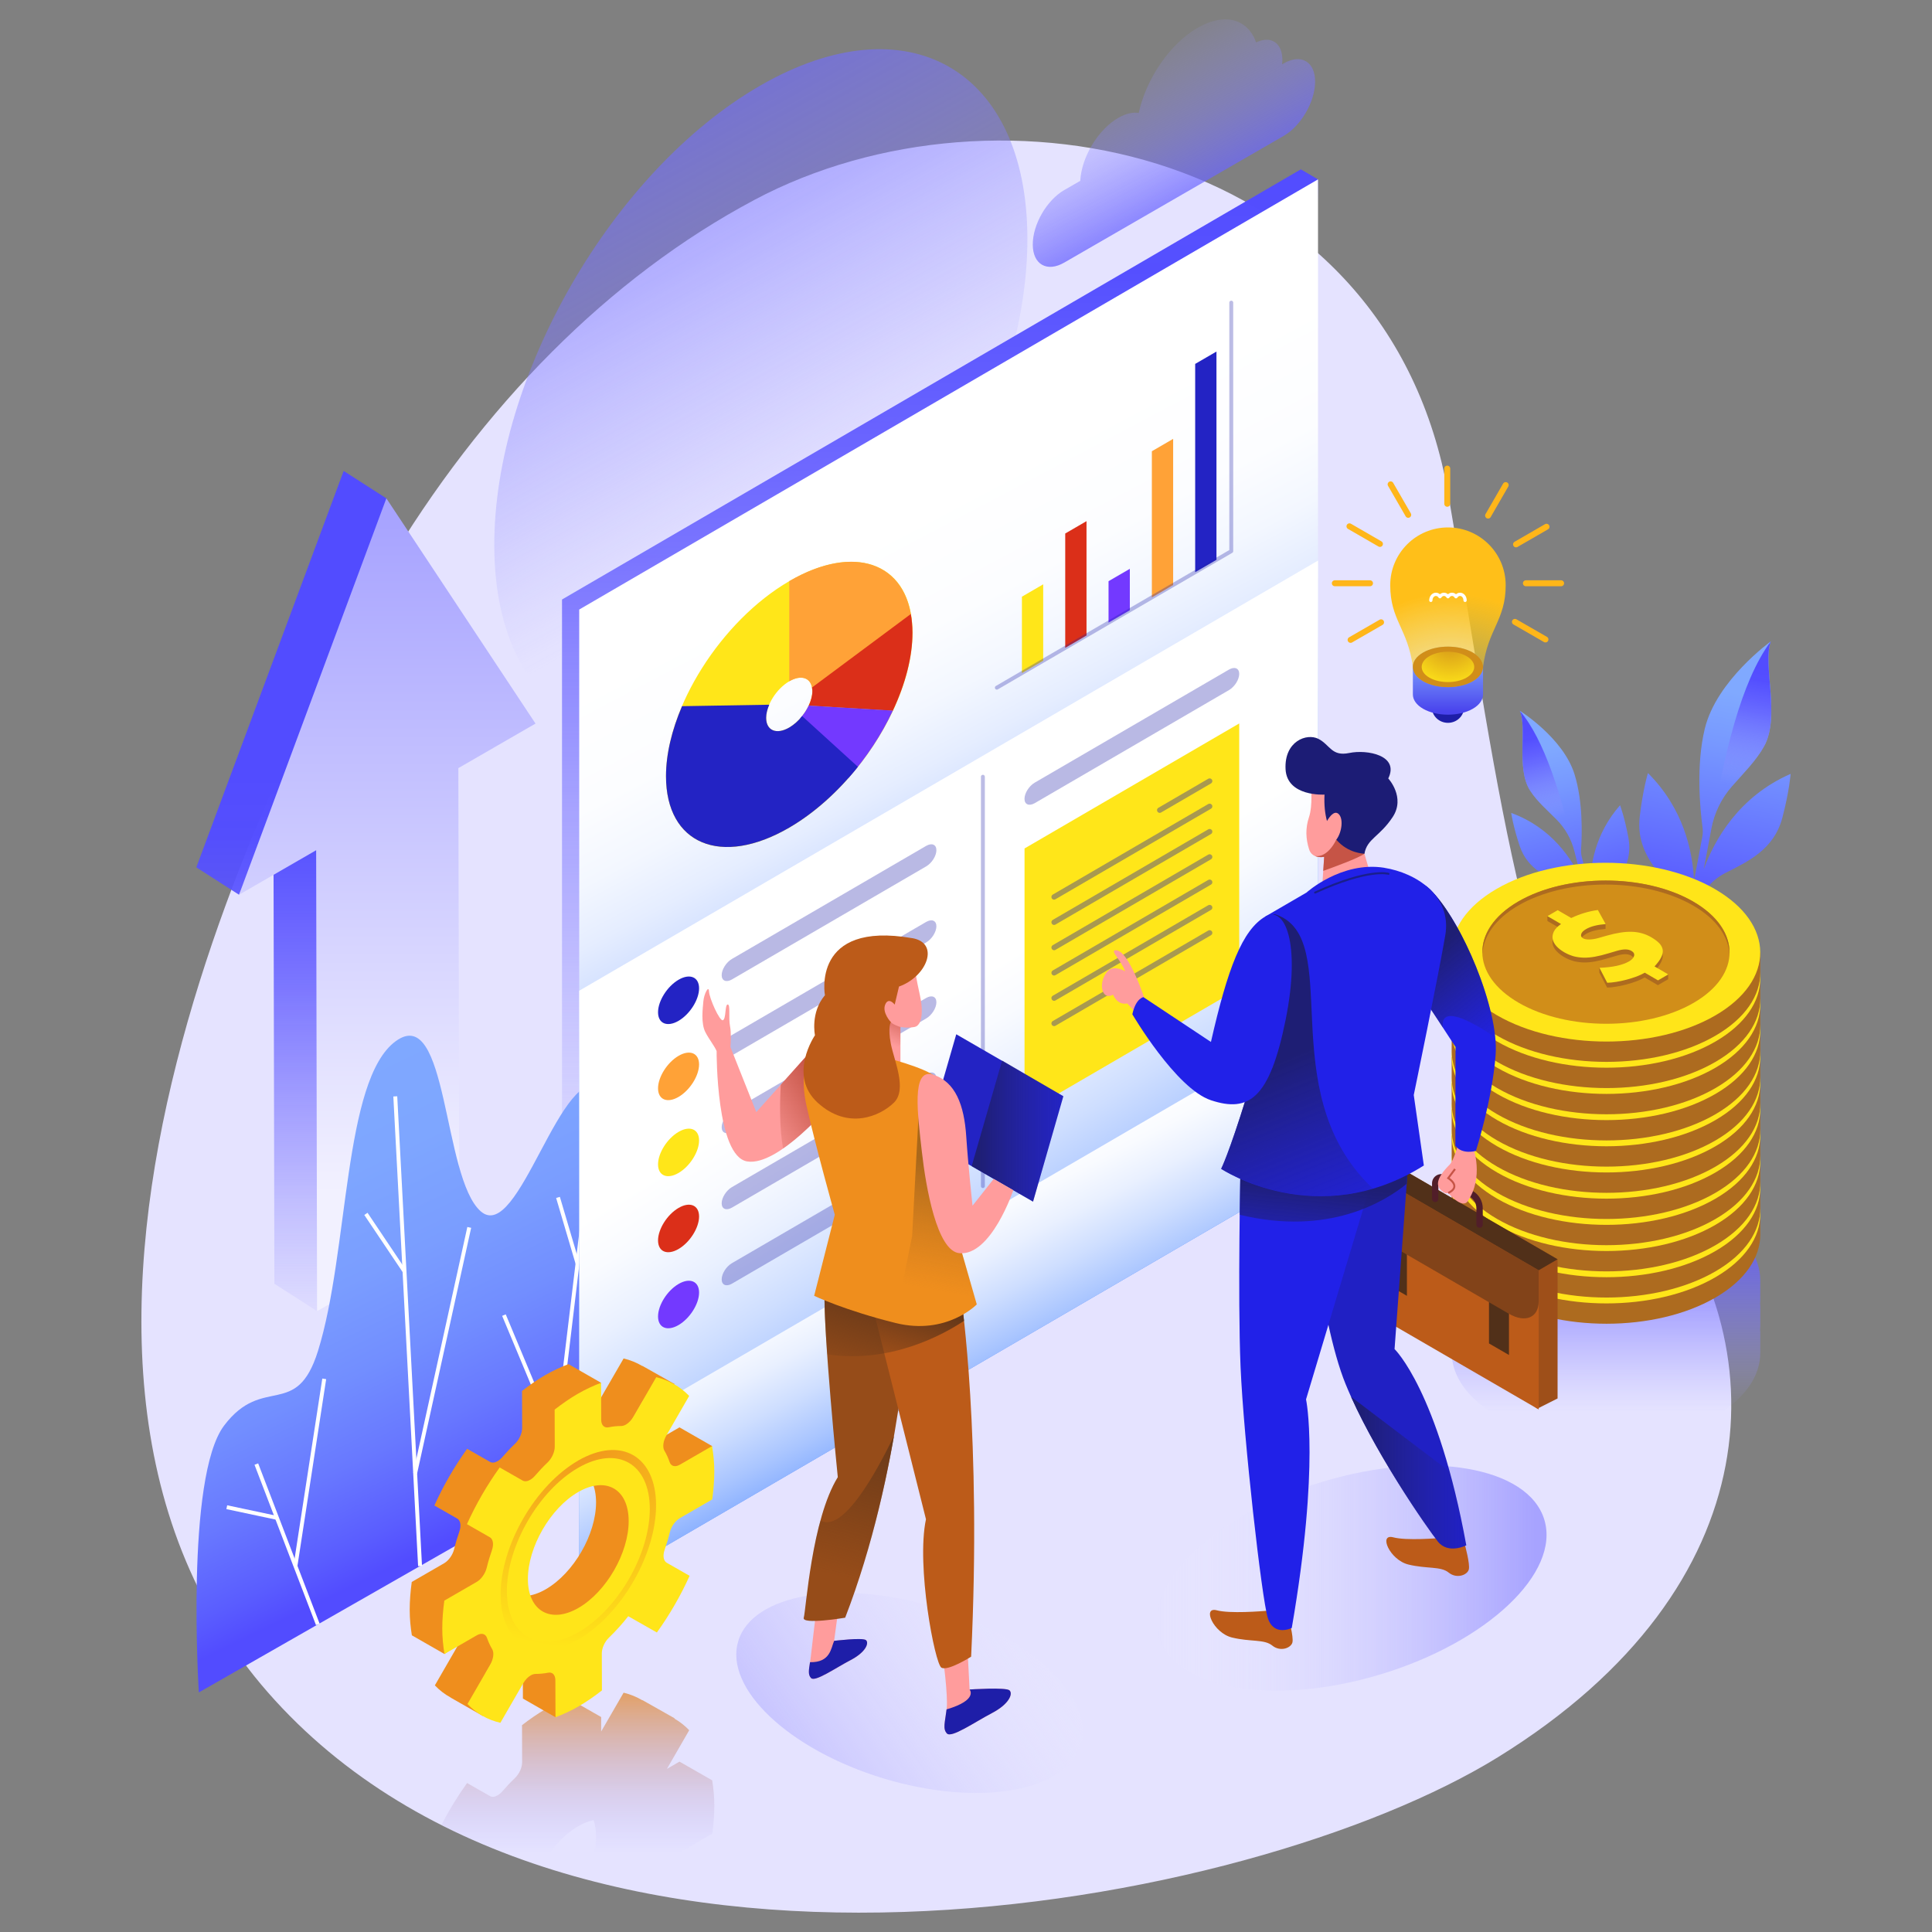 <?xml version="1.0" encoding="UTF-8"?>
<svg id="Layer_1" data-name="Layer 1" xmlns="http://www.w3.org/2000/svg" xmlns:xlink="http://www.w3.org/1999/xlink" viewBox="0 0 500 500">
  <rect x="0" y="0" width="500" height="500" fill="#808080" stroke="none"/>
  <defs>
    <style>
      .cls-1 {
        fill: url(#linear-gradient-2);
      }

      .cls-2 {
        fill: #ffe619;
      }

      .cls-3 {
        fill: url(#linear-gradient-17);
      }

      .cls-4 {
        fill: #ff9c9c;
      }

      .cls-5 {
        fill: #ffe519;
      }

      .cls-6 {
        fill: url(#linear-gradient-15);
      }

      .cls-7 {
        fill: url(#linear-gradient-18);
      }

      .cls-8 {
        fill: #ef8e1d;
      }

      .cls-9 {
        fill: #db2f19;
      }

      .cls-10 {
        fill: #d18e19;
      }

      .cls-11 {
        fill: url(#linear-gradient-28);
      }

      .cls-12 {
        fill: url(#linear-gradient-14);
      }

      .cls-13 {
        fill: url(#linear-gradient-20);
      }

      .cls-14 {
        fill: url(#linear-gradient-6);
      }

      .cls-15 {
        fill: #513019;
      }

      .cls-16 {
        fill: #c65446;
      }

      .cls-17 {
        fill: #ffa237;
      }

      .cls-18 {
        fill: #2020c4;
      }

      .cls-19 {
        opacity: .39;
      }

      .cls-20 {
        fill: #1c1c75;
      }

      .cls-21 {
        fill: url(#linear-gradient-11);
      }

      .cls-22 {
        fill: #964c19;
      }

      .cls-23 {
        opacity: .3;
        stroke: #1e1ea8;
      }

      .cls-23, .cls-24, .cls-25, .cls-26, .cls-27, .cls-28 {
        fill: none;
      }

      .cls-23, .cls-25 {
        stroke-width: 1.01px;
      }

      .cls-23, .cls-26, .cls-27, .cls-28 {
        stroke-linecap: round;
        stroke-linejoin: round;
      }

      .cls-29 {
        fill: url(#linear-gradient-10);
      }

      .cls-30 {
        fill: url(#radial-gradient);
      }

      .cls-31 {
        fill: #7339ff;
      }

      .cls-32 {
        fill: #9e4f19;
      }

      .cls-33 {
        fill: url(#linear-gradient-16);
      }

      .cls-34 {
        fill: url(#linear-gradient-21);
      }

      .cls-35 {
        fill: url(#linear-gradient-25);
      }

      .cls-36 {
        fill: url(#linear-gradient-5);
      }

      .cls-37 {
        fill: #824319;
      }

      .cls-38 {
        fill: #511e29;
      }

      .cls-39 {
        fill: #e5e3ff;
      }

      .cls-40 {
        fill: url(#radial-gradient-2);
      }

      .cls-24 {
        stroke: #c65446;
      }

      .cls-24, .cls-25 {
        stroke-miterlimit: 10;
      }

      .cls-24, .cls-26 {
        stroke-width: .51px;
      }

      .cls-41 {
        fill: #2121e8;
      }

      .cls-42 {
        fill: url(#radial-gradient-3);
      }

      .cls-43 {
        fill: url(#linear-gradient-7);
      }

      .cls-44 {
        fill: #2323c4;
      }

      .cls-45 {
        fill: url(#linear-gradient-24);
      }

      .cls-25, .cls-27 {
        stroke: #fff;
      }

      .cls-46 {
        fill: url(#linear-gradient-9);
      }

      .cls-26 {
        stroke: #191f8c;
      }

      .cls-47 {
        fill: url(#linear-gradient-22);
      }

      .cls-48 {
        fill: url(#linear-gradient-3);
      }

      .cls-27 {
        stroke-width: .85px;
      }

      .cls-28 {
        stroke: #ffb619;
        stroke-width: 1.54px;
      }

      .cls-49 {
        fill: url(#linear-gradient);
      }

      .cls-50 {
        fill: #ad6b1f;
      }

      .cls-51 {
        fill: url(#linear-gradient-27);
      }

      .cls-52, .cls-53 {
        fill: #1e1ea8;
      }

      .cls-54 {
        fill: #bc5b19;
      }

      .cls-55 {
        fill: url(#linear-gradient-23);
      }

      .cls-56 {
        fill: url(#linear-gradient-19);
      }

      .cls-57 {
        fill: url(#linear-gradient-4);
      }

      .cls-58 {
        fill: url(#linear-gradient-8);
      }

      .cls-59 {
        fill: url(#linear-gradient-12);
      }

      .cls-60 {
        fill: url(#linear-gradient-13);
      }

      .cls-61 {
        fill: url(#linear-gradient-26);
      }

      .cls-53 {
        opacity: .31;
      }
    </style>
    <linearGradient id="linear-gradient" x1="-445.62" y1="159.42" x2="-445.62" y2="220.57" gradientTransform="translate(916.32 104.98) rotate(10.67)" gradientUnits="userSpaceOnUse">
      <stop offset="0" stop-color="#80a9ff"/>
      <stop offset=".23" stop-color="#7798ff"/>
      <stop offset=".68" stop-color="#626dff"/>
      <stop offset="1" stop-color="#524cff"/>
    </linearGradient>
    <linearGradient id="linear-gradient-2" x1="-439.97" y1="152.14" x2="-439.97" y2="183" gradientTransform="translate(916.32 104.98) rotate(10.67)" gradientUnits="userSpaceOnUse">
      <stop offset="0" stop-color="#524cff"/>
      <stop offset=".1" stop-color="#534dff" stop-opacity=".98"/>
      <stop offset=".22" stop-color="#5953ff" stop-opacity=".91"/>
      <stop offset=".36" stop-color="#625cff" stop-opacity=".81"/>
      <stop offset=".51" stop-color="#6e69ff" stop-opacity=".66"/>
      <stop offset=".67" stop-color="#7e79ff" stop-opacity=".48"/>
      <stop offset=".84" stop-color="#918dff" stop-opacity=".25"/>
      <stop offset="1" stop-color="#a7a3ff" stop-opacity="0"/>
    </linearGradient>
    <linearGradient id="linear-gradient-3" x1="-1839.77" y1="477.61" x2="-1839.77" y2="524.37" gradientTransform="translate(-1499.7 186.32) rotate(165.66) scale(1 -1)" xlink:href="#linear-gradient"/>
    <linearGradient id="linear-gradient-4" x1="-1835.45" y1="472.05" x2="-1835.45" y2="495.65" gradientTransform="translate(-1499.7 186.32) rotate(165.66) scale(1 -1)" xlink:href="#linear-gradient-2"/>
    <linearGradient id="linear-gradient-5" x1="435.57" y1="296.46" x2="435.57" y2="365.53" gradientTransform="translate(-19.95)" xlink:href="#linear-gradient-2"/>
    <linearGradient id="linear-gradient-6" x1="124.53" y1="-65.5" x2="233.91" y2="132.3" gradientTransform="translate(-19.95)" xlink:href="#linear-gradient-2"/>
    <linearGradient id="linear-gradient-7" x1="109.12" y1="201.18" x2="109.12" y2="348.98" gradientTransform="translate(-19.95)" xlink:href="#linear-gradient-2"/>
    <linearGradient id="linear-gradient-8" x1="120.17" y1="308.82" x2="120.17" y2="128.06" gradientTransform="translate(-19.95)" gradientUnits="userSpaceOnUse">
      <stop offset="0" stop-color="#f2f1ff"/>
      <stop offset=".97" stop-color="#a7a3ff"/>
    </linearGradient>
    <linearGradient id="linear-gradient-9" x1="290.85" y1="413.17" x2="199.41" y2="477.28" gradientTransform="translate(580.73 66.82) rotate(73.16)" gradientUnits="userSpaceOnUse">
      <stop offset="0" stop-color="#f2f1ff" stop-opacity="0"/>
      <stop offset=".97" stop-color="#a7a3ff"/>
    </linearGradient>
    <linearGradient id="linear-gradient-10" x1="319.28" y1="408.44" x2="420.12" y2="408.44" gradientTransform="translate(114.19 -89.57) rotate(16.84)" xlink:href="#linear-gradient-9"/>
    <linearGradient id="linear-gradient-11" x1="394.68" y1="168.74" x2="394.68" y2="184.2" gradientTransform="translate(-19.95)" gradientUnits="userSpaceOnUse">
      <stop offset="0" stop-color="#80a9ff"/>
      <stop offset=".21" stop-color="#7798fc"/>
      <stop offset=".63" stop-color="#606df4"/>
      <stop offset="1" stop-color="#4943ed"/>
    </linearGradient>
    <radialGradient id="radial-gradient" cx="395.59" cy="189.4" fx="395.59" fy="189.4" r="35.85" gradientTransform="translate(-19.95)" gradientUnits="userSpaceOnUse">
      <stop offset="0" stop-color="#ffe519" stop-opacity="0"/>
      <stop offset="1" stop-color="#ffbf19"/>
    </radialGradient>
    <radialGradient id="radial-gradient-2" cx="395.31" cy="165.32" fx="395.31" fy="165.32" r="12.91" gradientTransform="translate(-19.95)" gradientUnits="userSpaceOnUse">
      <stop offset="0" stop-color="#ffe519" stop-opacity="0"/>
      <stop offset="1" stop-color="#ffe519"/>
    </radialGradient>
    <linearGradient id="linear-gradient-12" x1="335.5" y1="64.61" x2="306.63" y2="9.45" gradientTransform="translate(-19.95)" gradientUnits="userSpaceOnUse">
      <stop offset="0" stop-color="#524cff"/>
      <stop offset=".07" stop-color="#5852ff" stop-opacity=".93"/>
      <stop offset=".53" stop-color="#827dff" stop-opacity=".43"/>
      <stop offset=".85" stop-color="#9c98ff" stop-opacity=".12"/>
      <stop offset="1" stop-color="#a7a3ff" stop-opacity="0"/>
    </linearGradient>
    <linearGradient id="linear-gradient-13" x1="263.22" y1="41.98" x2="263.22" y2="323.36" gradientTransform="translate(-19.95)" xlink:href="#linear-gradient-2"/>
    <linearGradient id="linear-gradient-14" x1="86.35" y1="270.66" x2="146.08" y2="393.65" gradientTransform="translate(-19.95)" gradientUnits="userSpaceOnUse">
      <stop offset="0" stop-color="#80a9ff"/>
      <stop offset=".29" stop-color="#7ea6ff"/>
      <stop offset=".48" stop-color="#7a9dff"/>
      <stop offset=".64" stop-color="#728eff"/>
      <stop offset=".79" stop-color="#6878ff"/>
      <stop offset=".93" stop-color="#5a5dff"/>
      <stop offset="1" stop-color="#524cff"/>
    </linearGradient>
    <linearGradient id="linear-gradient-15" x1="223.1" y1="149.75" x2="270.81" y2="239.92" gradientTransform="translate(-19.95)" gradientUnits="userSpaceOnUse">
      <stop offset="0" stop-color="#fff"/>
      <stop offset=".28" stop-color="#fcfdff"/>
      <stop offset=".45" stop-color="#f3f7ff"/>
      <stop offset=".59" stop-color="#e5edff"/>
      <stop offset=".72" stop-color="#d1dfff"/>
      <stop offset=".83" stop-color="#b6ceff"/>
      <stop offset=".94" stop-color="#96b8ff"/>
      <stop offset="1" stop-color="#80a9ff"/>
    </linearGradient>
    <linearGradient id="linear-gradient-16" x1="255.65" y1="263.33" x2="298.59" y2="332.51" gradientTransform="translate(-19.95)" gradientUnits="userSpaceOnUse">
      <stop offset="0" stop-color="#fff"/>
      <stop offset=".15" stop-color="#f9fbff"/>
      <stop offset=".34" stop-color="#e9f0ff"/>
      <stop offset=".55" stop-color="#cedeff"/>
      <stop offset=".78" stop-color="#a9c5ff"/>
      <stop offset="1" stop-color="#80a9ff"/>
    </linearGradient>
    <linearGradient id="linear-gradient-17" x1="254.5" y1="317.02" x2="276.77" y2="360.88" xlink:href="#linear-gradient-16"/>
    <linearGradient id="linear-gradient-18" x1="251.83" y1="336.35" x2="245.08" y2="358.79" gradientTransform="translate(-19.95)" gradientUnits="userSpaceOnUse">
      <stop offset="0" stop-color="#663819"/>
      <stop offset="1" stop-color="#663819" stop-opacity="0"/>
    </linearGradient>
    <linearGradient id="linear-gradient-19" x1="234.89" y1="279.22" x2="213.64" y2="291.75" gradientTransform="translate(-19.95)" gradientUnits="userSpaceOnUse">
      <stop offset=".11" stop-color="#c65446"/>
      <stop offset="1" stop-color="#c65446" stop-opacity="0"/>
    </linearGradient>
    <linearGradient id="linear-gradient-20" x1="271.42" y1="292.73" x2="295.15" y2="292.73" gradientTransform="translate(-19.95)" gradientUnits="userSpaceOnUse">
      <stop offset=".08" stop-color="#1e1e74"/>
      <stop offset="1" stop-color="#262688" stop-opacity="0"/>
    </linearGradient>
    <linearGradient id="linear-gradient-21" x1="251.3" y1="258.25" x2="246.68" y2="268.56" xlink:href="#linear-gradient-19"/>
    <linearGradient id="linear-gradient-22" x1="266.83" y1="301.25" x2="260.75" y2="333.65" gradientTransform="translate(-19.95)" gradientUnits="userSpaceOnUse">
      <stop offset="0" stop-color="#aa681b"/>
      <stop offset="1" stop-color="#c1721f" stop-opacity="0"/>
    </linearGradient>
    <linearGradient id="linear-gradient-23" x1="245.89" y1="366.6" x2="236.06" y2="407.63" xlink:href="#linear-gradient-18"/>
    <linearGradient id="linear-gradient-24" x1="369.6" y1="381.12" x2="399.43" y2="381.12" xlink:href="#linear-gradient-20"/>
    <linearGradient id="linear-gradient-25" x1="362.45" y1="304.22" x2="359.29" y2="335.22" xlink:href="#linear-gradient-20"/>
    <linearGradient id="linear-gradient-26" x1="388.88" y1="244.49" x2="409.63" y2="269.8" xlink:href="#linear-gradient-20"/>
    <linearGradient id="linear-gradient-27" x1="345.91" y1="271.65" x2="367" y2="324.12" xlink:href="#linear-gradient-20"/>
    <linearGradient id="linear-gradient-28" x1="149.55" y1="428.93" x2="149.55" y2="479.73" gradientUnits="userSpaceOnUse">
      <stop offset="0" stop-color="#ef8e1d"/>
      <stop offset="1" stop-color="#a7a3ff" stop-opacity="0"/>
    </linearGradient>
    <radialGradient id="radial-gradient-3" cx="169.71" cy="368.64" fx="169.71" fy="368.64" r="57.72" gradientTransform="translate(-19.95)" gradientUnits="userSpaceOnUse">
      <stop offset="0" stop-color="#ef8e1d"/>
      <stop offset="1" stop-color="#ffe519"/>
    </radialGradient>
  </defs>
  <path class="cls-39" d="M195.18,51.76c63.26-33.68,164.09-13.73,179.67,76.38,13.96,80.71,19.29,138.45,52.2,178.65,32.92,40.2,32.28,103.67-39.33,147.94-64.31,39.76-240,72.7-318.38-16.73-78.38-89.44,5.34-248.62,30.35-290.79,25.01-42.17,58.01-75.49,95.48-95.44Z"/>
  <g>
    <path class="cls-49" d="M463.41,200.28c-13.49,5.9-19.72,17.14-22.48,24.67l1.98-10.52c.76-4.04,2.59-7.8,5.3-10.89,3-3.43,6.23-6.62,8.32-10.36,4.33-7.78-.46-21.35,1.76-27.19,0,0-14.03,10.05-17.08,22.55-2.32,9.52-1.24,20.75-.6,25.56,.11,.84,.09,1.68-.06,2.51l-2.14,11.34c-.37-7.95-2.83-18.81-11.92-27.88,0,0-1.3,4.14-2.13,11.31-1.4,12.09,9.74,17.85,12.59,24.31l-5.1,27.05,1.89,.36,5.06-26.84c.84-4.47,3.7-8.28,7.75-10.35,5.62-2.87,12.54-5.95,14.73-14.31,1.83-6.98,2.13-11.31,2.13-11.31Z"/>
    <path class="cls-1" d="M442.9,214.43c.76-4.04,2.59-7.8,5.3-10.89,3-3.43,6.23-6.62,8.32-10.36,4.33-7.78-.46-21.35,1.76-27.19-7.78,10.47-12.12,29.5-15.37,48.45Z"/>
  </g>
  <g>
    <path class="cls-48" d="M391.08,210.38c10.58,3.84,15.89,12.12,18.37,17.73l-2.03-7.93c-.78-3.05-2.36-5.83-4.57-8.06-2.46-2.47-5.08-4.75-6.85-7.5-3.69-5.72-.7-16.32-2.67-20.67,0,0,11.2,6.98,14.14,16.38,2.24,7.16,1.96,15.77,1.71,19.48-.04,.64,.01,1.29,.17,1.91l2.18,8.55c-.11-6.09,1.24-14.49,7.74-21.87,0,0,1.19,3.1,2.18,8.53,1.66,9.16-6.56,14.1-8.42,19.17l5.21,20.4-1.42,.36-5.17-20.24c-.86-3.37-3.23-6.14-6.42-7.52-4.43-1.91-9.86-3.93-11.95-10.2-1.74-5.24-2.18-8.53-2.18-8.53Z"/>
    <path class="cls-57" d="M407.42,220.18c-.78-3.05-2.36-5.83-4.57-8.06-2.46-2.47-5.08-4.75-6.85-7.5-3.69-5.72-.7-16.32-2.67-20.67,6.45,7.61,10.69,21.92,14.1,36.23Z"/>
  </g>
  <g>
    <path class="cls-36" d="M455.55,336.5v-5.26h0c-.04-5.92-3.96-11.83-11.78-16.35-15.65-9.03-40.94-9.03-56.48,0-7.78,4.52-11.64,10.45-11.6,16.37v5.24c0,.24,.05,.47,.06,.71-.02,.28-.06,.55-.06,.83v5.24c0,.24,.05,.47,.06,.71-.02,.28-.06,.55-.06,.83v5.24c.03,5.93,3.96,11.85,11.79,16.37,15.65,9.03,40.93,9.03,56.48,0,7.77-4.52,11.64-10.44,11.6-16.37h0v-5.26h0c0-.24-.05-.47-.06-.7,.01-.27,.06-.54,.06-.81h0v-5.26h0c0-.24-.05-.47-.06-.7,.01-.27,.06-.54,.06-.81h0Z"/>
    <g>
      <g>
        <path class="cls-50" d="M455.55,314.17h-1.12c-1.66-4.06-5.18-7.91-10.66-11.08-15.65-9.03-40.94-9.03-56.48,0-5.45,3.17-8.93,7.02-10.54,11.09h-1.06v5.26c.03,5.93,3.96,11.85,11.79,16.37,15.65,9.03,40.93,9.03,56.48,0,7.77-4.52,11.64-10.44,11.6-16.37h0v-5.26Z"/>
        <path class="cls-5" d="M443.77,297.83c-15.65-9.03-40.94-9.03-56.48,0-15.55,9.03-15.46,23.69,.18,32.72,15.65,9.03,40.93,9.03,56.48,0,15.53-9.03,15.46-23.67-.18-32.71"/>
        <path class="cls-10" d="M438.18,301.07c-12.54-7.24-32.8-7.23-45.25,0-12.46,7.24-12.41,18.98,.13,26.22,12.53,7.23,32.8,7.23,45.26,0,12.45-7.23,12.38-18.98-.15-26.21"/>
        <path class="cls-50" d="M428.17,319.13c.77-.84,1.35-1.61,1.7-2.31,.35-.69,.51-1.34,.43-1.93-.07-.61-.37-1.18-.85-1.71-.51-.53-1.21-1.07-2.13-1.6-1.51-.88-3.16-1.35-4.96-1.41-1.8-.06-3.97,.27-6.53,.99l-2.28,.65c-.8,.23-1.55,.33-2.27,.35-.7,0-1.26-.1-1.64-.32-.42-.24-.57-.61-.45-1.06,.13-.47,.57-.9,1.3-1.33,1.19-.69,2.86-1.11,5.03-1.28v-1.27l-.93-.42-1.07-1.94c-2.31,.31-4.61,.99-6.9,2.07l-3.49-2.03-2.66,.27v1.27l3.49,2.03c-.91,.63-1.52,1.27-1.85,1.94-.3,.66-.41,1.3-.31,1.94,.12,.63,.45,1.24,.96,1.83,.53,.58,1.2,1.11,2.02,1.59,.78,.45,1.59,.8,2.4,1.03,.81,.22,1.68,.34,2.6,.37,.92,.03,1.92-.06,2.97-.25,1.05-.19,2.24-.48,3.5-.87l2.17-.64c1.66-.49,2.89-.5,3.75,0,.61,.35,.84,.8,.7,1.31-.14,.53-.58,1-1.29,1.41-1.4,.81-3.37,1.31-5.88,1.54l-1.79-1.14v1.27l2.01,3.87c.7,0,1.5-.09,2.37-.24,.91-.14,1.77-.33,2.67-.57,.89-.24,1.75-.52,2.58-.82,.81-.31,1.5-.63,2.1-.98l3.42,1.99,2.66-1.54v-1.27l-3.56-.8Z"/>
        <path class="cls-50" d="M392.93,302.12c12.45-7.23,32.71-7.24,45.25,0,6.05,3.49,9.17,8.04,9.4,12.62,.23-4.93-2.89-9.9-9.4-13.66-12.54-7.24-32.8-7.23-45.25,0-6.45,3.75-9.51,8.69-9.27,13.6,.21-4.56,3.28-9.08,9.27-12.56Z"/>
        <path class="cls-5" d="M400.48,304.85l2.66-1.54,3.49,2.03c2.29-1.08,4.58-1.76,6.9-2.07l2.01,3.63c-2.17,.17-3.84,.6-5.03,1.28-.74,.43-1.18,.86-1.3,1.33-.13,.45,.03,.81,.45,1.06,.37,.22,.93,.33,1.64,.32,.72-.02,1.47-.13,2.27-.35l2.28-.65c2.56-.72,4.74-1.06,6.53-.99,1.79,.06,3.45,.53,4.96,1.41,.92,.53,1.62,1.07,2.13,1.6,.48,.53,.77,1.1,.85,1.71,.07,.59-.09,1.24-.43,1.93-.35,.71-.93,1.47-1.7,2.31l3.56,2.07-2.66,1.54-3.42-1.99c-.6,.34-1.28,.67-2.1,.98-.83,.3-1.69,.58-2.58,.82-.91,.24-1.77,.42-2.67,.57-.88,.14-1.67,.23-2.37,.24l-2.01-3.87c3.4-.13,5.95-.68,7.67-1.67,.7-.41,1.14-.88,1.29-1.41,.14-.52-.09-.96-.7-1.31-.86-.5-2.09-.49-3.75,0l-2.17,.64c-1.27,.39-2.45,.68-3.5,.87-1.05,.19-2.05,.28-2.97,.25-.92-.03-1.79-.15-2.6-.37-.81-.24-1.62-.58-2.4-1.03-.82-.48-1.49-1.01-2.02-1.59-.51-.59-.84-1.19-.96-1.83-.11-.64,0-1.28,.31-1.94,.33-.66,.94-1.3,1.85-1.94l-3.49-2.03"/>
      </g>
      <g>
        <path class="cls-50" d="M455.55,307.39h-1.12c-1.66-4.06-5.18-7.91-10.66-11.08-15.65-9.03-40.94-9.03-56.48,0-5.45,3.17-8.93,7.02-10.54,11.09h-1.06v5.26c.03,5.93,3.96,11.85,11.79,16.37,15.65,9.03,40.93,9.03,56.48,0,7.77-4.52,11.64-10.44,11.6-16.37h0v-5.26Z"/>
        <path class="cls-5" d="M443.77,291.05c-15.65-9.03-40.94-9.03-56.48,0-15.55,9.03-15.46,23.69,.18,32.72,15.65,9.03,40.93,9.03,56.48,0,15.53-9.03,15.46-23.67-.18-32.71"/>
        <path class="cls-10" d="M438.18,294.3c-12.54-7.24-32.8-7.23-45.25,0-12.46,7.24-12.41,18.98,.13,26.22,12.53,7.23,32.8,7.23,45.26,0,12.45-7.23,12.38-18.98-.15-26.21"/>
        <path class="cls-50" d="M428.17,312.35c.77-.84,1.35-1.61,1.7-2.31,.35-.69,.51-1.34,.43-1.93-.07-.61-.37-1.18-.85-1.71-.51-.53-1.21-1.07-2.13-1.6-1.51-.88-3.16-1.35-4.96-1.41-1.8-.06-3.97,.27-6.53,.99l-2.28,.65c-.8,.23-1.55,.33-2.27,.35-.7,0-1.26-.1-1.64-.32-.42-.24-.57-.61-.45-1.06,.13-.47,.57-.9,1.3-1.33,1.19-.69,2.86-1.11,5.03-1.28v-1.27l-.93-.42-1.07-1.94c-2.31,.31-4.61,.99-6.9,2.07l-3.49-2.03-2.66,.27v1.27l3.49,2.03c-.91,.63-1.52,1.27-1.85,1.94-.3,.66-.41,1.3-.31,1.94,.12,.63,.45,1.24,.96,1.83,.53,.58,1.2,1.11,2.02,1.59,.78,.45,1.59,.8,2.4,1.03,.81,.22,1.68,.34,2.6,.37,.92,.03,1.92-.06,2.97-.25,1.05-.19,2.24-.48,3.5-.87l2.17-.64c1.66-.49,2.89-.5,3.75,0,.61,.35,.84,.8,.7,1.31-.14,.53-.58,1-1.29,1.41-1.4,.81-3.37,1.31-5.88,1.54l-1.79-1.14v1.27l2.01,3.87c.7,0,1.5-.09,2.37-.24,.91-.14,1.77-.33,2.67-.57,.89-.24,1.75-.52,2.58-.82,.81-.31,1.5-.63,2.1-.98l3.42,1.99,2.66-1.54v-1.27l-3.56-.8Z"/>
        <path class="cls-50" d="M392.93,295.34c12.45-7.23,32.71-7.24,45.25,0,6.05,3.49,9.17,8.04,9.4,12.62,.23-4.93-2.89-9.9-9.4-13.66-12.54-7.24-32.8-7.23-45.25,0-6.45,3.75-9.51,8.69-9.27,13.6,.21-4.56,3.28-9.08,9.27-12.56Z"/>
        <path class="cls-5" d="M400.48,298.08l2.66-1.54,3.49,2.03c2.29-1.09,4.58-1.76,6.9-2.07l2.01,3.64c-2.17,.17-3.84,.6-5.03,1.28-.74,.42-1.18,.86-1.3,1.33-.13,.45,.03,.81,.45,1.06,.37,.22,.93,.33,1.64,.32,.72-.02,1.47-.13,2.27-.35l2.28-.65c2.56-.72,4.74-1.06,6.53-.99,1.79,.06,3.45,.53,4.96,1.41,.92,.53,1.62,1.07,2.13,1.6,.48,.53,.77,1.1,.85,1.71,.07,.59-.09,1.24-.43,1.93-.35,.71-.93,1.47-1.7,2.31l3.56,2.07-2.66,1.54-3.42-1.99c-.6,.34-1.28,.67-2.1,.98-.83,.3-1.69,.58-2.58,.82-.91,.24-1.77,.43-2.67,.57-.88,.14-1.67,.23-2.37,.24l-2.01-3.87c3.4-.13,5.95-.68,7.67-1.67,.7-.41,1.14-.88,1.29-1.41,.14-.52-.09-.96-.7-1.31-.86-.5-2.09-.49-3.75,0l-2.17,.64c-1.27,.39-2.45,.68-3.5,.87-1.05,.19-2.05,.28-2.97,.25-.92-.03-1.79-.15-2.6-.37-.81-.24-1.62-.58-2.4-1.03-.82-.48-1.49-1.01-2.02-1.59-.51-.59-.84-1.19-.96-1.83-.11-.64,0-1.28,.31-1.94,.33-.66,.94-1.3,1.85-1.94l-3.49-2.03"/>
      </g>
      <g>
        <path class="cls-50" d="M455.55,300.62h-1.12c-1.66-4.06-5.18-7.91-10.66-11.08-15.65-9.03-40.94-9.03-56.48,0-5.45,3.17-8.93,7.02-10.54,11.09h-1.06v5.26c.03,5.93,3.96,11.85,11.79,16.37,15.65,9.03,40.93,9.03,56.48,0,7.77-4.52,11.64-10.44,11.6-16.37h0v-5.26Z"/>
        <path class="cls-5" d="M443.77,284.27c-15.65-9.03-40.94-9.03-56.48,0-15.55,9.03-15.46,23.69,.18,32.72,15.65,9.03,40.93,9.03,56.48,0,15.53-9.03,15.46-23.67-.18-32.71"/>
        <path class="cls-10" d="M438.18,287.52c-12.54-7.24-32.8-7.23-45.25,0-12.46,7.24-12.41,18.98,.13,26.22,12.53,7.23,32.8,7.23,45.26,0,12.45-7.23,12.38-18.98-.15-26.21"/>
        <path class="cls-50" d="M428.17,305.57c.77-.84,1.35-1.61,1.7-2.31,.35-.69,.51-1.34,.43-1.93-.07-.61-.37-1.18-.85-1.71-.51-.53-1.21-1.07-2.13-1.6-1.51-.88-3.16-1.35-4.96-1.41-1.8-.06-3.97,.27-6.53,.99l-2.28,.65c-.8,.23-1.55,.33-2.27,.35-.7,0-1.26-.1-1.64-.32-.42-.24-.57-.61-.45-1.06,.13-.47,.57-.9,1.3-1.33,1.19-.69,2.86-1.11,5.03-1.28v-1.27l-.93-.42-1.07-1.94c-2.31,.31-4.61,.99-6.9,2.07l-3.49-2.03-2.66,.27v1.27l3.49,2.03c-.91,.63-1.52,1.27-1.85,1.94-.3,.66-.41,1.3-.31,1.94,.12,.63,.45,1.24,.96,1.83,.53,.58,1.2,1.11,2.02,1.59,.78,.45,1.59,.8,2.4,1.03,.81,.22,1.68,.34,2.6,.37,.92,.03,1.92-.06,2.97-.25,1.05-.19,2.24-.48,3.5-.87l2.17-.64c1.66-.49,2.89-.5,3.75,0,.61,.35,.84,.8,.7,1.31-.14,.53-.58,1-1.29,1.41-1.4,.81-3.37,1.31-5.88,1.54l-1.79-1.14v1.27l2.01,3.87c.7,0,1.5-.09,2.37-.24,.91-.14,1.77-.33,2.67-.57,.89-.24,1.75-.52,2.58-.82,.81-.31,1.5-.63,2.1-.98l3.42,1.99,2.66-1.54v-1.27l-3.56-.8Z"/>
        <path class="cls-50" d="M392.93,288.56c12.45-7.23,32.71-7.24,45.25,0,6.05,3.49,9.17,8.04,9.4,12.62,.23-4.93-2.89-9.9-9.4-13.66-12.54-7.24-32.8-7.23-45.25,0-6.45,3.75-9.51,8.69-9.27,13.6,.21-4.56,3.28-9.08,9.27-12.56Z"/>
        <path class="cls-5" d="M400.48,291.3l2.66-1.54,3.49,2.03c2.29-1.09,4.58-1.76,6.9-2.07l2.01,3.64c-2.17,.17-3.84,.6-5.03,1.28-.74,.42-1.18,.86-1.3,1.33-.13,.45,.03,.81,.45,1.06,.37,.22,.93,.33,1.64,.32,.72-.02,1.47-.13,2.27-.35l2.28-.65c2.56-.72,4.74-1.06,6.53-.99,1.79,.06,3.45,.53,4.96,1.41,.92,.53,1.62,1.07,2.13,1.6,.48,.53,.77,1.1,.85,1.71,.07,.59-.09,1.24-.43,1.93-.35,.71-.93,1.47-1.7,2.31l3.56,2.07-2.66,1.54-3.42-1.99c-.6,.34-1.28,.67-2.1,.98-.83,.3-1.69,.58-2.58,.82-.91,.24-1.77,.42-2.67,.57-.88,.14-1.67,.23-2.37,.24l-2.01-3.87c3.4-.13,5.95-.68,7.67-1.67,.7-.41,1.14-.88,1.29-1.41,.14-.52-.09-.96-.7-1.31-.86-.5-2.09-.49-3.75,0l-2.17,.64c-1.27,.39-2.45,.68-3.5,.87-1.05,.19-2.05,.28-2.97,.25-.92-.03-1.79-.15-2.6-.37-.81-.24-1.62-.58-2.4-1.03-.82-.48-1.49-1.01-2.02-1.59-.51-.59-.84-1.19-.96-1.83-.11-.64,0-1.28,.31-1.94,.33-.66,.94-1.3,1.85-1.94l-3.49-2.03"/>
      </g>
      <g>
        <path class="cls-50" d="M455.55,293.84h-1.12c-1.66-4.06-5.18-7.91-10.66-11.08-15.65-9.03-40.94-9.03-56.48,0-5.45,3.17-8.93,7.02-10.54,11.09h-1.06v5.26c.03,5.93,3.96,11.85,11.79,16.37,15.65,9.03,40.93,9.03,56.48,0,7.77-4.52,11.64-10.44,11.6-16.37h0v-5.26Z"/>
        <path class="cls-5" d="M443.77,277.5c-15.65-9.03-40.94-9.03-56.48,0-15.55,9.03-15.46,23.69,.18,32.72,15.65,9.03,40.93,9.03,56.48,0,15.53-9.03,15.46-23.67-.18-32.71"/>
        <path class="cls-10" d="M438.18,280.74c-12.54-7.24-32.8-7.23-45.25,0-12.46,7.24-12.41,18.98,.13,26.22,12.53,7.23,32.8,7.23,45.26,0,12.45-7.23,12.38-18.98-.15-26.21"/>
        <path class="cls-50" d="M428.17,298.8c.77-.84,1.35-1.61,1.7-2.31,.35-.69,.51-1.34,.43-1.93-.07-.61-.37-1.18-.85-1.71-.51-.53-1.21-1.07-2.13-1.6-1.51-.88-3.16-1.35-4.96-1.41-1.8-.06-3.97,.27-6.53,.99l-2.28,.65c-.8,.23-1.55,.33-2.27,.35-.7,0-1.26-.1-1.64-.32-.42-.24-.57-.61-.45-1.06,.13-.47,.57-.9,1.3-1.33,1.19-.69,2.86-1.11,5.03-1.28v-1.27l-.93-.42-1.07-1.94c-2.31,.31-4.61,.99-6.9,2.07l-3.49-2.03-2.66,.27v1.27l3.49,2.03c-.91,.63-1.52,1.27-1.85,1.94-.3,.66-.41,1.3-.31,1.94,.12,.63,.45,1.24,.96,1.83,.53,.58,1.2,1.11,2.02,1.59,.78,.45,1.59,.8,2.4,1.03,.81,.22,1.68,.34,2.6,.37,.92,.03,1.92-.06,2.97-.25,1.05-.19,2.24-.48,3.5-.87l2.17-.64c1.66-.49,2.89-.5,3.75,0,.61,.35,.84,.8,.7,1.31-.14,.53-.58,1-1.29,1.41-1.4,.81-3.37,1.31-5.88,1.54l-1.79-1.14v1.27l2.01,3.87c.7,0,1.5-.09,2.37-.24,.91-.14,1.77-.33,2.67-.57,.89-.24,1.75-.52,2.58-.82,.81-.31,1.5-.63,2.1-.98l3.42,1.99,2.66-1.54v-1.27l-3.56-.8Z"/>
        <path class="cls-50" d="M392.93,281.79c12.45-7.23,32.71-7.24,45.25,0,6.05,3.49,9.17,8.04,9.4,12.62,.23-4.93-2.89-9.9-9.4-13.66-12.54-7.24-32.8-7.23-45.25,0-6.45,3.75-9.51,8.69-9.27,13.6,.21-4.56,3.28-9.08,9.27-12.56Z"/>
        <path class="cls-5" d="M400.48,284.52l2.66-1.54,3.49,2.03c2.29-1.08,4.58-1.76,6.9-2.07l2.01,3.63c-2.17,.17-3.84,.6-5.03,1.28-.74,.43-1.18,.86-1.3,1.33-.13,.45,.03,.81,.45,1.06,.37,.22,.93,.33,1.64,.32,.72-.02,1.47-.13,2.27-.35l2.28-.65c2.56-.72,4.74-1.06,6.53-.99,1.79,.06,3.45,.53,4.96,1.41,.92,.53,1.62,1.07,2.13,1.6,.48,.53,.77,1.1,.85,1.71,.07,.59-.09,1.24-.43,1.93-.35,.71-.93,1.47-1.7,2.31l3.56,2.07-2.66,1.54-3.42-1.99c-.6,.34-1.28,.67-2.1,.98-.83,.3-1.69,.58-2.58,.82-.91,.24-1.77,.42-2.67,.57-.88,.14-1.67,.23-2.37,.24l-2.01-3.87c3.4-.13,5.95-.68,7.67-1.67,.7-.41,1.14-.88,1.29-1.41,.14-.52-.09-.96-.7-1.31-.86-.5-2.09-.49-3.75,0l-2.17,.64c-1.27,.39-2.45,.68-3.5,.87-1.05,.19-2.05,.28-2.97,.25-.92-.03-1.79-.15-2.6-.37-.81-.24-1.62-.58-2.4-1.03-.82-.48-1.49-1.01-2.02-1.59-.51-.59-.84-1.19-.96-1.83-.11-.64,0-1.28,.31-1.94,.33-.66,.94-1.3,1.85-1.94l-3.49-2.03"/>
      </g>
      <g>
        <path class="cls-50" d="M455.55,287.06h-1.12c-1.66-4.06-5.18-7.91-10.66-11.08-15.65-9.03-40.94-9.03-56.48,0-5.45,3.17-8.93,7.02-10.54,11.09h-1.06v5.26c.03,5.93,3.96,11.85,11.79,16.37,15.65,9.03,40.93,9.03,56.48,0,7.77-4.52,11.64-10.44,11.6-16.37h0v-5.26Z"/>
        <path class="cls-5" d="M443.77,270.72c-15.65-9.03-40.94-9.03-56.48,0-15.55,9.03-15.46,23.69,.18,32.72,15.65,9.03,40.93,9.03,56.48,0,15.53-9.03,15.46-23.67-.18-32.71"/>
        <path class="cls-10" d="M438.18,273.97c-12.54-7.24-32.8-7.23-45.25,0-12.46,7.24-12.41,18.98,.13,26.22,12.53,7.23,32.8,7.23,45.26,0,12.45-7.23,12.38-18.98-.15-26.21"/>
        <path class="cls-50" d="M428.17,292.02c.77-.84,1.35-1.61,1.7-2.31,.35-.69,.51-1.34,.43-1.93-.07-.61-.37-1.18-.85-1.71-.51-.53-1.21-1.07-2.13-1.6-1.51-.88-3.16-1.35-4.96-1.41-1.8-.06-3.97,.27-6.53,.99l-2.28,.65c-.8,.23-1.55,.33-2.27,.35-.7,0-1.26-.1-1.64-.32-.42-.24-.57-.61-.45-1.06,.13-.47,.57-.9,1.3-1.33,1.19-.69,2.86-1.11,5.03-1.28v-1.27l-.93-.42-1.07-1.94c-2.31,.31-4.61,.99-6.9,2.07l-3.49-2.03-2.66,.27v1.27l3.49,2.03c-.91,.63-1.52,1.27-1.85,1.94-.3,.66-.41,1.3-.31,1.94,.12,.63,.45,1.24,.96,1.83,.53,.58,1.2,1.11,2.02,1.59,.78,.45,1.59,.8,2.4,1.03,.81,.22,1.68,.34,2.6,.37,.92,.03,1.92-.06,2.97-.25,1.05-.19,2.24-.48,3.5-.87l2.17-.64c1.66-.49,2.89-.5,3.75,0,.61,.35,.84,.8,.7,1.31-.14,.53-.58,1-1.29,1.41-1.4,.81-3.37,1.31-5.88,1.54l-1.79-1.14v1.27l2.01,3.87c.7,0,1.5-.09,2.37-.24,.91-.14,1.77-.33,2.67-.57,.89-.24,1.75-.52,2.58-.82,.81-.31,1.5-.63,2.1-.98l3.42,1.99,2.66-1.54v-1.27l-3.56-.8Z"/>
        <path class="cls-50" d="M392.93,275.01c12.45-7.23,32.71-7.24,45.25,0,6.05,3.49,9.17,8.04,9.4,12.62,.23-4.93-2.89-9.9-9.4-13.66-12.54-7.24-32.8-7.23-45.25,0-6.45,3.75-9.51,8.69-9.27,13.6,.21-4.56,3.28-9.08,9.27-12.56Z"/>
        <path class="cls-5" d="M400.48,277.75l2.66-1.54,3.49,2.03c2.29-1.09,4.58-1.76,6.9-2.07l2.01,3.64c-2.17,.17-3.84,.6-5.03,1.28-.74,.42-1.18,.86-1.3,1.33-.13,.45,.03,.81,.45,1.06,.37,.22,.93,.33,1.64,.32,.72-.02,1.47-.13,2.27-.35l2.28-.65c2.56-.72,4.74-1.06,6.53-.99,1.79,.06,3.45,.53,4.96,1.41,.92,.53,1.62,1.07,2.13,1.6,.48,.53,.77,1.1,.85,1.71,.07,.59-.09,1.24-.43,1.93-.35,.71-.93,1.47-1.7,2.31l3.56,2.07-2.66,1.54-3.42-1.99c-.6,.34-1.28,.67-2.1,.98-.83,.3-1.69,.58-2.58,.82-.91,.24-1.77,.43-2.67,.57-.88,.14-1.67,.23-2.37,.24l-2.01-3.87c3.4-.13,5.95-.68,7.67-1.67,.7-.41,1.14-.88,1.29-1.41,.14-.52-.09-.96-.7-1.31-.86-.5-2.09-.49-3.75,0l-2.17,.64c-1.27,.39-2.45,.68-3.5,.87-1.05,.19-2.05,.28-2.97,.25-.92-.03-1.79-.15-2.6-.37-.81-.24-1.62-.58-2.4-1.03-.82-.48-1.49-1.01-2.02-1.59-.51-.59-.84-1.19-.96-1.83-.11-.64,0-1.28,.31-1.94,.33-.66,.94-1.3,1.85-1.94l-3.49-2.03"/>
      </g>
      <g>
        <path class="cls-50" d="M455.55,280.29h-1.12c-1.66-4.06-5.18-7.91-10.66-11.08-15.65-9.03-40.94-9.03-56.48,0-5.45,3.17-8.93,7.02-10.54,11.09h-1.06v5.26c.03,5.93,3.96,11.85,11.79,16.37,15.65,9.03,40.93,9.03,56.48,0,7.77-4.52,11.64-10.44,11.6-16.37h0v-5.26Z"/>
        <path class="cls-5" d="M443.77,263.94c-15.65-9.03-40.94-9.03-56.48,0-15.55,9.03-15.46,23.69,.18,32.72,15.65,9.03,40.93,9.03,56.48,0,15.53-9.03,15.46-23.67-.18-32.71"/>
        <path class="cls-10" d="M438.18,267.19c-12.54-7.24-32.8-7.23-45.25,0-12.46,7.24-12.41,18.98,.13,26.22,12.53,7.23,32.8,7.23,45.26,0,12.45-7.23,12.38-18.98-.15-26.21"/>
        <path class="cls-50" d="M428.17,285.24c.77-.84,1.35-1.61,1.7-2.31,.35-.69,.51-1.34,.43-1.93-.07-.61-.37-1.18-.85-1.71-.51-.53-1.21-1.07-2.13-1.6-1.51-.88-3.16-1.35-4.96-1.41-1.8-.06-3.97,.27-6.53,.99l-2.28,.65c-.8,.23-1.55,.33-2.27,.35-.7,0-1.26-.1-1.64-.32-.42-.24-.57-.61-.45-1.06,.13-.47,.57-.9,1.3-1.33,1.19-.69,2.86-1.11,5.03-1.28v-1.27l-.93-.42-1.07-1.94c-2.31,.31-4.61,.99-6.9,2.07l-3.49-2.03-2.66,.27v1.27l3.49,2.03c-.91,.63-1.52,1.27-1.85,1.93-.3,.66-.41,1.3-.31,1.94,.12,.63,.45,1.24,.96,1.83,.53,.58,1.2,1.11,2.02,1.59,.78,.45,1.59,.8,2.4,1.03,.81,.22,1.68,.34,2.6,.37,.92,.03,1.92-.06,2.97-.25,1.05-.19,2.24-.48,3.5-.87l2.17-.64c1.66-.49,2.89-.5,3.75,0,.61,.35,.84,.8,.7,1.31-.14,.53-.58,1-1.29,1.41-1.4,.81-3.37,1.31-5.88,1.54l-1.79-1.14v1.27l2.01,3.87c.7,0,1.5-.09,2.37-.24,.91-.14,1.77-.33,2.67-.57,.89-.24,1.75-.52,2.58-.82,.81-.31,1.5-.63,2.1-.98l3.42,1.99,2.66-1.54v-1.27l-3.56-.8Z"/>
        <path class="cls-50" d="M392.93,268.23c12.45-7.23,32.71-7.24,45.25,0,6.05,3.49,9.17,8.04,9.4,12.62,.23-4.93-2.89-9.9-9.4-13.66-12.54-7.24-32.8-7.23-45.25,0-6.45,3.75-9.51,8.69-9.27,13.6,.21-4.56,3.28-9.08,9.27-12.56Z"/>
        <path class="cls-5" d="M400.48,270.97l2.66-1.54,3.49,2.03c2.29-1.09,4.58-1.76,6.9-2.07l2.01,3.64c-2.17,.17-3.84,.6-5.03,1.28-.74,.42-1.18,.86-1.3,1.33-.13,.45,.03,.81,.45,1.06,.37,.22,.93,.33,1.64,.32,.72-.02,1.47-.13,2.27-.35l2.28-.65c2.56-.72,4.74-1.06,6.53-.99,1.79,.06,3.45,.53,4.96,1.41,.92,.53,1.62,1.07,2.13,1.6,.48,.53,.77,1.1,.85,1.71,.07,.59-.09,1.24-.43,1.93-.35,.71-.93,1.47-1.7,2.31l3.56,2.07-2.66,1.54-3.42-1.99c-.6,.34-1.28,.67-2.1,.98-.83,.3-1.69,.58-2.58,.82-.91,.24-1.77,.42-2.67,.57-.88,.14-1.67,.23-2.37,.24l-2.01-3.87c3.4-.13,5.95-.68,7.67-1.67,.7-.41,1.14-.88,1.29-1.41,.14-.52-.09-.96-.7-1.31-.86-.5-2.09-.49-3.75,0l-2.17,.64c-1.27,.39-2.45,.68-3.5,.87-1.05,.19-2.05,.28-2.97,.25-.92-.03-1.79-.15-2.6-.37-.81-.24-1.62-.58-2.4-1.03-.82-.48-1.49-1.01-2.02-1.59-.51-.59-.84-1.19-.96-1.83-.11-.64,0-1.28,.31-1.94,.33-.66,.94-1.3,1.85-1.94l-3.49-2.03"/>
      </g>
      <g>
        <path class="cls-50" d="M455.55,273.51h-1.12c-1.66-4.06-5.18-7.91-10.66-11.08-15.65-9.03-40.94-9.03-56.48,0-5.45,3.17-8.93,7.02-10.54,11.09h-1.06v5.26c.03,5.93,3.96,11.85,11.79,16.37,15.65,9.03,40.93,9.03,56.48,0,7.77-4.52,11.64-10.44,11.6-16.37h0v-5.26Z"/>
        <path class="cls-5" d="M443.77,257.16c-15.65-9.03-40.94-9.03-56.48,0-15.55,9.03-15.46,23.69,.18,32.72,15.65,9.03,40.93,9.03,56.48,0,15.53-9.03,15.46-23.67-.18-32.71"/>
        <path class="cls-10" d="M438.18,260.41c-12.54-7.24-32.8-7.23-45.25,0-12.46,7.24-12.41,18.98,.13,26.22,12.53,7.23,32.8,7.23,45.26,0,12.45-7.23,12.38-18.98-.15-26.21"/>
        <path class="cls-50" d="M428.17,278.46c.77-.84,1.35-1.61,1.7-2.31,.35-.69,.51-1.34,.43-1.93-.07-.61-.37-1.18-.85-1.71-.51-.53-1.21-1.07-2.13-1.6-1.51-.88-3.16-1.35-4.96-1.41-1.8-.06-3.97,.27-6.53,.99l-2.28,.65c-.8,.23-1.55,.33-2.27,.35-.7,0-1.26-.1-1.64-.32-.42-.24-.57-.61-.45-1.06,.13-.47,.57-.9,1.3-1.33,1.19-.69,2.86-1.11,5.03-1.28v-1.27l-.93-.42-1.07-1.94c-2.31,.31-4.61,.99-6.9,2.07l-3.49-2.03-2.66,.27v1.27l3.49,2.03c-.91,.63-1.52,1.27-1.85,1.94-.3,.66-.41,1.3-.31,1.94,.12,.63,.45,1.24,.96,1.83,.53,.58,1.2,1.11,2.02,1.59,.78,.45,1.59,.8,2.4,1.03,.81,.22,1.68,.34,2.6,.37,.92,.03,1.92-.06,2.97-.25,1.05-.19,2.24-.48,3.5-.87l2.17-.64c1.66-.49,2.89-.5,3.75,0,.61,.35,.84,.8,.7,1.31-.14,.53-.58,1-1.29,1.41-1.4,.81-3.37,1.31-5.88,1.54l-1.79-1.14v1.27l2.01,3.87c.7,0,1.5-.09,2.37-.24,.91-.14,1.77-.33,2.67-.57,.89-.24,1.75-.52,2.58-.82,.81-.31,1.5-.63,2.1-.98l3.42,1.99,2.66-1.54v-1.27l-3.56-.8Z"/>
        <path class="cls-50" d="M392.93,261.46c12.45-7.23,32.71-7.24,45.25,0,6.05,3.49,9.17,8.04,9.4,12.62,.23-4.93-2.89-9.9-9.4-13.66-12.54-7.24-32.8-7.23-45.25,0-6.45,3.75-9.51,8.69-9.27,13.6,.21-4.56,3.28-9.08,9.27-12.56Z"/>
        <path class="cls-5" d="M400.48,264.19l2.66-1.54,3.49,2.03c2.29-1.08,4.58-1.76,6.9-2.07l2.01,3.63c-2.17,.17-3.84,.6-5.03,1.28-.74,.43-1.18,.86-1.3,1.33-.13,.45,.03,.81,.45,1.06,.37,.22,.93,.33,1.64,.32,.72-.02,1.47-.13,2.27-.35l2.28-.65c2.56-.72,4.74-1.06,6.53-.99,1.79,.06,3.45,.53,4.96,1.41,.92,.53,1.62,1.07,2.13,1.6,.48,.53,.77,1.1,.85,1.71,.07,.59-.09,1.24-.43,1.93-.35,.71-.93,1.47-1.7,2.31l3.56,2.07-2.66,1.54-3.42-1.99c-.6,.34-1.28,.67-2.1,.98-.83,.3-1.69,.58-2.58,.82-.91,.24-1.77,.42-2.67,.57-.88,.14-1.67,.23-2.37,.24l-2.01-3.87c3.4-.13,5.95-.68,7.67-1.67,.7-.41,1.14-.88,1.29-1.41,.14-.52-.09-.96-.7-1.31-.86-.5-2.09-.49-3.75,0l-2.17,.64c-1.27,.39-2.45,.68-3.5,.87-1.05,.19-2.05,.28-2.97,.25-.92-.03-1.79-.15-2.6-.37-.81-.24-1.62-.58-2.4-1.03-.82-.48-1.49-1.01-2.02-1.59-.51-.59-.84-1.19-.96-1.83-.11-.64,0-1.28,.31-1.94,.33-.66,.94-1.3,1.85-1.94l-3.49-2.03"/>
      </g>
      <g>
        <path class="cls-50" d="M455.55,266.73h-1.12c-1.66-4.06-5.18-7.91-10.66-11.08-15.65-9.03-40.94-9.03-56.48,0-5.45,3.17-8.93,7.02-10.54,11.09h-1.06v5.26c.03,5.93,3.96,11.85,11.79,16.37,15.65,9.03,40.93,9.03,56.48,0,7.77-4.52,11.64-10.44,11.6-16.37h0v-5.26Z"/>
        <path class="cls-5" d="M443.77,250.39c-15.65-9.03-40.94-9.03-56.48,0-15.55,9.03-15.46,23.69,.18,32.72,15.65,9.03,40.93,9.03,56.48,0,15.53-9.03,15.46-23.67-.18-32.71"/>
        <path class="cls-10" d="M438.18,253.64c-12.54-7.24-32.8-7.23-45.25,0-12.46,7.24-12.41,18.98,.13,26.22,12.53,7.23,32.8,7.23,45.26,0,12.45-7.23,12.38-18.98-.15-26.21"/>
        <path class="cls-50" d="M428.17,271.69c.77-.84,1.35-1.61,1.7-2.31,.35-.69,.51-1.34,.43-1.93-.07-.61-.37-1.18-.85-1.71-.51-.53-1.21-1.07-2.13-1.6-1.51-.88-3.16-1.35-4.96-1.41-1.8-.06-3.97,.27-6.53,.99l-2.28,.65c-.8,.23-1.55,.33-2.27,.35-.7,0-1.26-.1-1.64-.32-.42-.24-.57-.61-.45-1.06,.13-.47,.57-.9,1.3-1.33,1.19-.69,2.86-1.11,5.03-1.28v-1.27l-.93-.42-1.07-1.94c-2.31,.31-4.61,.99-6.9,2.07l-3.49-2.03-2.66,.27v1.27l3.49,2.03c-.91,.63-1.52,1.27-1.85,1.94-.3,.66-.41,1.3-.31,1.94,.12,.63,.45,1.24,.96,1.83,.53,.58,1.2,1.11,2.02,1.59,.78,.45,1.59,.8,2.4,1.03,.81,.22,1.68,.34,2.6,.37,.92,.03,1.92-.06,2.97-.25,1.05-.19,2.24-.48,3.5-.87l2.17-.64c1.66-.49,2.89-.5,3.75,0,.61,.35,.84,.8,.7,1.31-.14,.53-.58,1-1.29,1.41-1.4,.81-3.37,1.31-5.88,1.54l-1.79-1.14v1.27l2.01,3.87c.7,0,1.5-.09,2.37-.24,.91-.14,1.77-.33,2.67-.57,.89-.24,1.75-.52,2.58-.82,.81-.31,1.5-.63,2.1-.98l3.42,1.99,2.66-1.54v-1.27l-3.56-.8Z"/>
        <path class="cls-50" d="M392.93,254.68c12.45-7.23,32.71-7.24,45.25,0,6.05,3.49,9.17,8.04,9.4,12.62,.23-4.93-2.89-9.9-9.4-13.66-12.54-7.24-32.8-7.23-45.25,0-6.45,3.75-9.51,8.69-9.27,13.6,.21-4.56,3.28-9.08,9.27-12.56Z"/>
        <path class="cls-5" d="M400.48,257.42l2.66-1.54,3.49,2.03c2.29-1.09,4.58-1.76,6.9-2.07l2.01,3.64c-2.17,.17-3.84,.6-5.03,1.28-.74,.42-1.18,.86-1.3,1.33-.13,.45,.03,.81,.45,1.06,.37,.22,.93,.33,1.64,.32,.72-.02,1.47-.13,2.27-.35l2.28-.65c2.56-.72,4.74-1.06,6.53-.99,1.79,.06,3.45,.53,4.96,1.41,.92,.53,1.62,1.07,2.13,1.6,.48,.53,.77,1.1,.85,1.71,.07,.59-.09,1.24-.43,1.93-.35,.71-.93,1.47-1.7,2.31l3.56,2.07-2.66,1.54-3.42-1.99c-.6,.34-1.28,.67-2.1,.98-.83,.3-1.69,.58-2.58,.82-.91,.24-1.77,.43-2.67,.57-.88,.14-1.67,.23-2.37,.24l-2.01-3.87c3.4-.13,5.95-.68,7.67-1.67,.7-.41,1.14-.88,1.29-1.41,.14-.52-.09-.96-.7-1.31-.86-.5-2.09-.49-3.75,0l-2.17,.64c-1.27,.39-2.45,.68-3.5,.87-1.05,.19-2.05,.28-2.97,.25-.92-.03-1.79-.15-2.6-.37-.81-.24-1.62-.58-2.4-1.03-.82-.48-1.49-1.01-2.02-1.59-.51-.59-.84-1.19-.96-1.83-.11-.64,0-1.28,.31-1.94,.33-.66,.94-1.3,1.85-1.94l-3.49-2.03"/>
      </g>
      <g>
        <path class="cls-50" d="M455.55,259.96h-1.12c-1.66-4.06-5.18-7.91-10.66-11.08-15.65-9.03-40.94-9.03-56.48,0-5.45,3.17-8.93,7.02-10.54,11.09h-1.06v5.26c.03,5.93,3.96,11.85,11.79,16.37,15.65,9.03,40.93,9.03,56.48,0,7.77-4.52,11.64-10.44,11.6-16.37h0v-5.26Z"/>
        <path class="cls-5" d="M443.77,243.61c-15.65-9.03-40.94-9.03-56.48,0-15.55,9.03-15.46,23.69,.18,32.72,15.65,9.03,40.93,9.03,56.48,0,15.53-9.03,15.46-23.67-.18-32.71"/>
        <path class="cls-10" d="M438.18,246.86c-12.54-7.24-32.8-7.23-45.25,0-12.46,7.24-12.41,18.98,.13,26.22,12.53,7.23,32.8,7.23,45.26,0,12.45-7.23,12.38-18.98-.15-26.21"/>
        <path class="cls-50" d="M428.17,264.91c.77-.84,1.35-1.61,1.7-2.31,.35-.69,.51-1.34,.43-1.93-.07-.61-.37-1.18-.85-1.71-.51-.53-1.21-1.07-2.13-1.6-1.51-.88-3.16-1.35-4.96-1.41-1.8-.06-3.97,.27-6.53,.99l-2.28,.65c-.8,.23-1.55,.33-2.27,.35-.7,0-1.26-.1-1.64-.32-.42-.24-.57-.61-.45-1.06,.13-.47,.57-.9,1.3-1.33,1.19-.69,2.86-1.11,5.03-1.28v-1.27l-.93-.42-1.07-1.94c-2.31,.31-4.61,.99-6.9,2.07l-3.49-2.03-2.66,.27v1.27l3.49,2.03c-.91,.63-1.52,1.27-1.85,1.94-.3,.66-.41,1.3-.31,1.94,.12,.63,.45,1.24,.96,1.83,.53,.58,1.2,1.11,2.02,1.59,.78,.45,1.59,.8,2.4,1.03,.81,.22,1.68,.34,2.6,.37,.92,.03,1.92-.06,2.97-.25,1.05-.19,2.24-.48,3.5-.87l2.17-.64c1.66-.49,2.89-.5,3.75,0,.61,.35,.84,.8,.7,1.31-.14,.53-.58,1-1.29,1.41-1.4,.81-3.37,1.31-5.88,1.54l-1.79-1.14v1.27l2.01,3.87c.7,0,1.5-.09,2.37-.24,.91-.14,1.77-.33,2.67-.57,.89-.24,1.75-.52,2.58-.82,.81-.31,1.5-.63,2.1-.98l3.42,1.99,2.66-1.54v-1.27l-3.56-.8Z"/>
        <path class="cls-50" d="M392.93,247.9c12.45-7.23,32.71-7.24,45.25,0,6.05,3.49,9.17,8.04,9.4,12.62,.23-4.93-2.89-9.9-9.4-13.66-12.54-7.24-32.8-7.23-45.25,0-6.45,3.75-9.51,8.69-9.27,13.6,.21-4.56,3.28-9.08,9.27-12.56Z"/>
        <path class="cls-5" d="M400.48,250.64l2.66-1.54,3.49,2.03c2.29-1.09,4.58-1.76,6.9-2.07l2.01,3.63c-2.17,.17-3.84,.6-5.03,1.28-.74,.42-1.18,.86-1.3,1.33-.13,.45,.03,.81,.45,1.06,.37,.22,.93,.33,1.64,.32,.72-.02,1.47-.13,2.27-.35l2.28-.65c2.56-.72,4.74-1.06,6.53-.99,1.79,.06,3.45,.53,4.96,1.41,.92,.53,1.62,1.07,2.13,1.6,.48,.53,.77,1.1,.85,1.71,.07,.59-.09,1.24-.43,1.93-.35,.71-.93,1.47-1.7,2.31l3.56,2.07-2.66,1.54-3.42-1.99c-.6,.34-1.28,.67-2.1,.98-.83,.3-1.69,.58-2.58,.82-.91,.24-1.77,.42-2.67,.57-.88,.14-1.67,.23-2.37,.24l-2.01-3.87c3.4-.13,5.95-.68,7.67-1.67,.7-.41,1.14-.88,1.29-1.41,.14-.52-.09-.96-.7-1.31-.86-.5-2.09-.49-3.75,0l-2.17,.64c-1.27,.39-2.45,.68-3.5,.87-1.05,.19-2.05,.28-2.97,.25-.92-.03-1.79-.15-2.6-.37-.81-.24-1.62-.58-2.4-1.03-.82-.48-1.49-1.01-2.02-1.59-.51-.59-.84-1.19-.96-1.83-.11-.64,0-1.28,.31-1.94,.33-.66,.94-1.3,1.85-1.94l-3.49-2.03"/>
      </g>
      <g>
        <path class="cls-50" d="M455.55,253.18h-1.12c-1.66-4.06-5.18-7.91-10.66-11.08-15.65-9.03-40.94-9.03-56.48,0-5.45,3.17-8.93,7.02-10.54,11.09h-1.06v5.26c.03,5.93,3.96,11.85,11.79,16.37,15.65,9.03,40.93,9.03,56.48,0,7.77-4.52,11.64-10.44,11.6-16.37h0v-5.26Z"/>
        <path class="cls-5" d="M443.77,236.83c-15.65-9.03-40.94-9.03-56.48,0-15.55,9.03-15.46,23.69,.18,32.72,15.65,9.03,40.93,9.03,56.48,0,15.53-9.03,15.46-23.67-.18-32.71"/>
        <path class="cls-10" d="M438.18,240.08c-12.54-7.24-32.8-7.23-45.25,0-12.46,7.24-12.41,18.98,.13,26.22,12.53,7.23,32.8,7.23,45.26,0,12.45-7.23,12.38-18.98-.15-26.21"/>
        <path class="cls-50" d="M428.17,258.13c.77-.84,1.35-1.61,1.7-2.31,.35-.69,.51-1.34,.43-1.93-.07-.61-.37-1.18-.85-1.71-.51-.53-1.21-1.07-2.13-1.6-1.51-.88-3.16-1.35-4.96-1.41-1.8-.06-3.97,.27-6.53,.99l-2.28,.65c-.8,.23-1.55,.33-2.27,.35-.7,0-1.26-.1-1.64-.32-.42-.24-.57-.61-.45-1.06,.13-.47,.57-.9,1.3-1.33,1.19-.69,2.86-1.11,5.03-1.28v-1.27l-.93-.42-1.07-1.94c-2.31,.31-4.61,.99-6.9,2.07l-3.49-2.03-2.66,.27v1.27l3.49,2.03c-.91,.63-1.52,1.27-1.85,1.94-.3,.66-.41,1.3-.31,1.94,.12,.63,.45,1.24,.96,1.83,.53,.58,1.2,1.11,2.02,1.59,.78,.45,1.59,.8,2.4,1.03,.81,.22,1.68,.34,2.6,.37,.92,.03,1.92-.06,2.97-.25,1.05-.19,2.24-.48,3.5-.87l2.17-.64c1.66-.49,2.89-.5,3.75,0,.61,.35,.84,.8,.7,1.31-.14,.53-.58,1-1.29,1.41-1.4,.81-3.37,1.31-5.88,1.54l-1.79-1.14v1.27l2.01,3.87c.7,0,1.5-.09,2.37-.24,.91-.14,1.77-.33,2.67-.57,.89-.24,1.75-.52,2.58-.82,.81-.31,1.5-.63,2.1-.98l3.42,1.99,2.66-1.54v-1.27l-3.56-.8Z"/>
        <path class="cls-50" d="M392.93,241.13c12.45-7.23,32.71-7.24,45.25,0,6.05,3.49,9.17,8.04,9.4,12.62,.23-4.93-2.89-9.9-9.4-13.66-12.54-7.24-32.8-7.23-45.25,0-6.45,3.75-9.51,8.69-9.27,13.6,.21-4.56,3.28-9.08,9.27-12.56Z"/>
        <path class="cls-5" d="M400.48,243.86l2.66-1.54,3.49,2.03c2.29-1.09,4.58-1.76,6.9-2.07l2.01,3.63c-2.17,.17-3.84,.6-5.03,1.28-.74,.42-1.18,.86-1.3,1.33-.13,.45,.03,.81,.45,1.06,.37,.22,.93,.33,1.64,.32,.72-.02,1.47-.13,2.27-.35l2.28-.65c2.56-.72,4.74-1.06,6.53-.99,1.79,.06,3.45,.53,4.96,1.41,.92,.53,1.62,1.07,2.13,1.6,.48,.53,.77,1.1,.85,1.71,.07,.59-.09,1.24-.43,1.93-.35,.71-.93,1.47-1.7,2.31l3.56,2.07-2.66,1.54-3.42-1.99c-.6,.34-1.28,.67-2.1,.98-.83,.3-1.69,.58-2.58,.82-.91,.24-1.77,.42-2.67,.57-.88,.14-1.67,.23-2.37,.24l-2.01-3.87c3.4-.13,5.95-.68,7.67-1.67,.7-.41,1.14-.88,1.29-1.41,.14-.52-.09-.96-.7-1.31-.86-.5-2.09-.49-3.75,0l-2.17,.64c-1.27,.39-2.45,.68-3.5,.87-1.05,.19-2.05,.28-2.97,.25-.92-.03-1.79-.15-2.6-.37-.81-.24-1.62-.58-2.4-1.03-.82-.48-1.49-1.01-2.02-1.59-.51-.59-.84-1.19-.96-1.83-.11-.64,0-1.28,.31-1.94,.33-.66,.94-1.3,1.85-1.93l-3.49-2.03"/>
      </g>
      <g>
        <path class="cls-50" d="M455.55,246.4h-1.12c-1.66-4.06-5.18-7.91-10.66-11.08-15.65-9.03-40.94-9.03-56.48,0-5.45,3.17-8.93,7.02-10.54,11.09h-1.06v5.26c.03,5.93,3.96,11.85,11.79,16.37,15.65,9.03,40.93,9.03,56.48,0,7.77-4.52,11.64-10.44,11.6-16.37h0v-5.26Z"/>
        <path class="cls-5" d="M443.77,230.06c-15.65-9.03-40.94-9.03-56.48,0-15.55,9.03-15.46,23.69,.18,32.72,15.65,9.03,40.93,9.03,56.48,0,15.53-9.03,15.46-23.67-.18-32.71"/>
        <path class="cls-10" d="M438.18,233.31c-12.54-7.24-32.8-7.23-45.25,0-12.46,7.24-12.41,18.98,.13,26.22,12.53,7.23,32.8,7.23,45.26,0,12.45-7.23,12.38-18.98-.15-26.21"/>
        <path class="cls-50" d="M428.17,251.36c.77-.84,1.35-1.61,1.7-2.31,.35-.69,.51-1.34,.43-1.93-.07-.61-.37-1.18-.85-1.71-.51-.53-1.21-1.07-2.13-1.6-1.51-.88-3.16-1.35-4.96-1.41-1.8-.06-3.97,.27-6.53,.99l-2.28,.65c-.8,.23-1.55,.33-2.27,.35-.7,0-1.26-.1-1.64-.32-.42-.24-.57-.61-.45-1.06,.13-.47,.57-.9,1.3-1.33,1.19-.69,2.86-1.11,5.03-1.28v-1.27l-.93-.42-1.07-1.94c-2.31,.31-4.61,.99-6.9,2.07l-3.49-2.03-2.66,.27v1.27l3.49,2.03c-.91,.63-1.52,1.27-1.85,1.94-.3,.66-.41,1.3-.31,1.94,.12,.63,.45,1.24,.96,1.83,.53,.58,1.2,1.11,2.02,1.59,.78,.45,1.59,.8,2.4,1.03,.81,.22,1.68,.34,2.6,.37,.92,.03,1.92-.06,2.97-.25,1.05-.19,2.24-.48,3.5-.87l2.17-.64c1.66-.49,2.89-.5,3.75,0,.61,.35,.84,.8,.7,1.31-.14,.53-.58,1-1.29,1.41-1.4,.81-3.37,1.31-5.88,1.54l-1.79-1.14v1.27l2.01,3.87c.7,0,1.5-.09,2.37-.24,.91-.14,1.77-.33,2.67-.57,.89-.24,1.75-.52,2.58-.82,.81-.31,1.5-.63,2.1-.98l3.42,1.99,2.66-1.54v-1.27l-3.56-.8Z"/>
        <path class="cls-50" d="M392.93,234.35c12.45-7.23,32.71-7.24,45.25,0,6.05,3.49,9.17,8.04,9.4,12.62,.23-4.93-2.89-9.9-9.4-13.66-12.54-7.24-32.8-7.23-45.25,0-6.45,3.75-9.51,8.69-9.27,13.6,.21-4.56,3.28-9.08,9.27-12.56Z"/>
        <path class="cls-5" d="M400.48,237.09l2.66-1.54,3.49,2.03c2.29-1.08,4.58-1.76,6.9-2.07l2.01,3.64c-2.17,.17-3.84,.6-5.03,1.28-.74,.42-1.18,.86-1.3,1.33-.13,.45,.03,.81,.45,1.06,.37,.22,.93,.33,1.64,.32,.72-.02,1.47-.13,2.27-.35l2.28-.65c2.56-.72,4.74-1.06,6.53-.99,1.79,.06,3.45,.53,4.96,1.41,.92,.53,1.62,1.07,2.13,1.6,.48,.53,.77,1.1,.85,1.71,.07,.59-.09,1.24-.43,1.93-.35,.71-.93,1.47-1.7,2.31l3.56,2.07-2.66,1.54-3.42-1.99c-.6,.34-1.28,.67-2.1,.98-.83,.3-1.69,.58-2.58,.82-.91,.24-1.77,.43-2.67,.57-.88,.14-1.67,.23-2.37,.24l-2.01-3.87c3.4-.13,5.95-.68,7.67-1.67,.7-.41,1.14-.88,1.29-1.41,.14-.52-.09-.96-.7-1.31-.86-.5-2.09-.49-3.75,0l-2.17,.64c-1.27,.39-2.45,.68-3.5,.87-1.05,.19-2.05,.28-2.97,.25-.92-.03-1.79-.15-2.6-.37-.81-.24-1.62-.58-2.4-1.03-.82-.48-1.49-1.01-2.02-1.59-.51-.59-.84-1.19-.96-1.83-.11-.64,0-1.28,.31-1.94,.33-.66,.94-1.3,1.85-1.94l-3.49-2.03"/>
      </g>
    </g>
  </g>
  <path class="cls-14" d="M196.66,22.2c-38.1,22-68.87,75.29-68.74,119.07s31.09,61.48,69.19,39.48c38.1-22,68.91-75.36,68.78-119.14-.12-43.78-31.13-61.41-69.23-39.41"/>
  <g>
    <polyline class="cls-43" points="88.94 121.88 50.81 224.47 61.86 231.56 70.77 212.94 71.01 332.24 82.06 339.33 107.82 310.99 107.58 191.69 127.54 180.17 99.99 128.97 88.94 121.88"/>
    <polyline class="cls-58" points="99.99 128.97 61.86 231.56 81.82 220.04 82.06 339.33 118.87 318.08 118.62 198.79 138.59 187.26 99.99 128.97"/>
  </g>
  <ellipse class="cls-46" cx="235.37" cy="438.08" rx="23.13" ry="46.31" transform="translate(-252.1 536.49) rotate(-73.16)"/>
  <ellipse class="cls-29" cx="349.75" cy="408.44" rx="52.13" ry="26.03" transform="translate(-103.3 118.8) rotate(-16.84)"/>
  <g>
    <g>
      <path class="cls-52" d="M378.89,183.08c0,2.2-1.86,3.99-4.16,3.99s-4.16-1.79-4.16-3.99,1.86-3.99,4.16-3.99,4.16,1.79,4.16,3.99Z"/>
      <path class="cls-21" d="M381.16,168.88c-3.54-2.04-9.32-2.04-12.86,0-1.77,1.02-2.65,2.37-2.65,3.71h0v7.13h0c0,1.35,.88,2.69,2.65,3.71,3.54,2.04,9.32,2.04,12.86,0,1.77-1.02,2.65-2.37,2.65-3.71h0v-7.13h0c0-1.35-.88-2.69-2.65-3.71Z"/>
    </g>
    <path class="cls-30" d="M374.73,136.5c-8.25,0-14.94,6.69-14.94,14.94,0,9.08,4.56,11.26,5.86,21.15,.18,1.33,.88,2.69,2.65,3.71,1.77,1.02,4.1,1.53,6.43,1.53s4.66-.51,6.43-1.53c1.77-1.02,2.48-2.38,2.65-3.71,1.3-9.89,5.86-12.07,5.86-21.15,0-8.25-6.69-14.94-14.94-14.94Z"/>
    <path class="cls-10" d="M368.3,176.3c-3.54-2.04-3.54-5.38,0-7.42,3.54-2.04,9.32-2.04,12.86,0s3.54,5.38,0,7.42c-3.54,2.04-9.32,2.04-12.86,0Z"/>
    <path class="cls-40" d="M369.92,175.37c-2.65-1.53-2.65-4.03,0-5.56,2.65-1.53,6.98-1.53,9.62,0,2.65,1.53,2.65,4.03,0,5.56-2.65,1.53-6.98,1.53-9.62,0Z"/>
    <path class="cls-27" d="M379.16,155.37c0-.86-.59-1.56-1.31-1.56-.43,0-.8,.25-1.04,.62-.24-.38-.61-.62-1.04-.62s-.8,.25-1.04,.62c-.24-.38-.61-.62-1.04-.62s-.8,.25-1.04,.62c-.24-.38-.61-.62-1.04-.62-.72,0-1.31,.7-1.31,1.56"/>
    <g>
      <line class="cls-28" x1="374.55" y1="130.38" x2="374.55" y2="121.27"/>
      <line class="cls-28" x1="364.45" y1="133.24" x2="359.89" y2="125.35"/>
      <g>
        <line class="cls-28" x1="357.13" y1="140.77" x2="349.24" y2="136.21"/>
        <line class="cls-28" x1="399.96" y1="165.49" x2="392.06" y2="160.94"/>
      </g>
      <g>
        <line class="cls-28" x1="354.56" y1="150.95" x2="345.45" y2="150.95"/>
        <line class="cls-28" x1="404.01" y1="150.95" x2="394.9" y2="150.95"/>
      </g>
      <g>
        <line class="cls-28" x1="357.42" y1="161.05" x2="349.53" y2="165.6"/>
        <line class="cls-28" x1="400.24" y1="136.32" x2="392.35" y2="140.88"/>
      </g>
      <line class="cls-28" x1="389.67" y1="125.54" x2="385.12" y2="133.43"/>
    </g>
  </g>
  <path class="cls-59" d="M309.96,7.18c-7.27,4.19-13.36,13.31-15.26,22.05-1.54-.25-3.36,.15-5.31,1.28-5.23,3.02-9.5,10.17-9.82,16.29l-4.16,2.4c-4.51,2.6-8.15,8.9-8.13,14.08,.01,5.17,3.68,7.27,8.18,4.66l56.76-32.77c4.51-2.6,8.15-8.92,8.13-14.08-.01-5.18-3.68-7.27-8.18-4.66l-.37,.21c.04-.39,.08-.78,.08-1.16-.01-4.43-3.01-6.34-6.79-4.5-2.14-6.04-8.1-7.85-15.13-3.79"/>
  <polygon class="cls-60" points="336.65 299.24 149.9 413.16 145.45 410.56 145.45 155.15 336.65 43.83 341.1 46.42 336.65 299.24"/>
  <g>
    <path class="cls-12" d="M196.88,354.91L51.46,438s-3.54-55.76,6.55-69.08c10.09-13.32,18.71-1.4,24.3-19.34,8.01-25.73,6.46-70.08,20.07-80.1s12.11,35.27,22.02,44c9.91,8.73,20.89-39.71,31.75-31.87,10.86,7.84,2.93,64.54,15.49,53.74,27.11-23.31,25.25,19.57,25.25,19.57Z"/>
    <line class="cls-25" x1="102.3" y1="283.74" x2="108.71" y2="405.29"/>
    <line class="cls-25" x1="94.7" y1="314.15" x2="104.69" y2="329.03"/>
    <line class="cls-25" x1="121.44" y1="317.65" x2="107.44" y2="381.3"/>
    <line class="cls-25" x1="66.34" y1="378.9" x2="82.25" y2="420.4"/>
    <line class="cls-25" x1="83.91" y1="356.85" x2="76.46" y2="405.3"/>
    <line class="cls-25" x1="58.69" y1="390.06" x2="71.67" y2="392.82"/>
    <line class="cls-25" x1="152.24" y1="303.84" x2="142.37" y2="386.06"/>
    <line class="cls-25" x1="144.41" y1="309.89" x2="149.46" y2="326.98"/>
    <polyline class="cls-25" points="130.42 340.35 143.96 372.77 157.43 344.99"/>
  </g>
  <g>
    <polygon class="cls-6" points="341.1 301.83 149.9 413.16 149.9 157.75 341.1 46.42 341.1 301.83"/>
    <polygon class="cls-33" points="341.1 301.83 149.9 413.16 149.9 256.4 341.1 145.08 341.1 301.83"/>
    <polygon class="cls-3" points="341.1 301.83 149.9 413.16 149.9 375.35 341.1 264.02 341.1 301.83"/>
    <g>
      <g>
        <path class="cls-2" d="M204.26,150.4c-17.62,10.26-31.9,32.85-31.9,50.47s14.28,23.58,31.9,13.33c17.62-10.26,31.9-32.85,31.9-50.47s-14.28-23.58-31.9-13.33Zm0,37.88c-3.3,1.92-5.98,.8-5.98-2.5s2.68-7.54,5.98-9.46c3.3-1.92,5.98-.8,5.98,2.5s-2.68,7.54-5.98,9.46Z"/>
        <path class="cls-17" d="M204.26,150.4h0v25.92h0c3.14-1.83,5.68-.88,5.93,2.04l25.83-17.14c-1.32-15.64-15.02-20.57-31.77-10.82Z"/>
        <path class="cls-9" d="M231.06,183.94c3.21-6.84,5.09-13.85,5.09-20.21,0-1.73-.18-3.32-.44-4.82l-25.57,19.02c.05,.28,.1,.57,.1,.9,0,1.19-.36,2.51-.96,3.79l21.79,1.33Z"/>
        <path class="cls-31" d="M231.08,183.9l-21.8-1.3c-.54,1.15-1.29,2.27-2.17,3.26l12.45,15.52c4.69-5.3,8.64-11.32,11.52-17.48Z"/>
        <path class="cls-44" d="M207.59,185.33c-.95,1.19-2.1,2.23-3.33,2.95-3.3,1.92-5.98,.8-5.98-2.5,0-1.07,.3-2.24,.8-3.4l-22.57,.38c-2.63,6.17-4.15,12.4-4.15,18.1,0,17.62,14.28,23.58,31.9,13.33,6.58-3.83,12.68-9.38,17.76-15.74l-14.43-13.13Z"/>
      </g>
      <g>
        <g>
          <polygon class="cls-2" points="269.98 170.98 264.47 174.19 264.47 154.42 269.98 151.22 269.98 170.98"/>
          <polygon class="cls-9" points="281.19 164.46 275.68 167.66 275.68 138.07 281.19 134.87 281.19 164.46"/>
          <polygon class="cls-31" points="292.4 157.93 286.89 161.13 286.89 150.41 292.4 147.21 292.4 157.93"/>
          <polygon class="cls-17" points="303.61 151.4 298.1 154.61 298.1 116.78 303.61 113.58 303.61 151.4"/>
          <polygon class="cls-44" points="314.82 144.88 309.31 148.08 309.31 94.18 314.82 90.98 314.82 144.88"/>
        </g>
        <polyline class="cls-23" points="257.98 177.97 318.65 142.64 318.65 78.32"/>
      </g>
    </g>
    <g>
      <g>
        <path class="cls-44" d="M180.92,255.78c0,2.93-2.38,6.7-5.31,8.41-2.93,1.71-5.31,.71-5.31-2.22s2.38-6.7,5.31-8.41c2.93-1.71,5.31-.71,5.31,2.22Z"/>
        <path class="cls-53" d="M239.68,224.23l-50.25,29.25c-1.47,.85-2.66,.36-2.66-1.11h0c0-1.47,1.19-3.35,2.66-4.2l50.25-29.25c1.47-.85,2.66-.36,2.66,1.11h0c0,1.47-1.19,3.35-2.66,4.2Z"/>
        <path class="cls-17" d="M180.92,275.47c0,2.93-2.38,6.7-5.31,8.41-2.93,1.71-5.31,.71-5.31-2.22s2.38-6.7,5.31-8.41c2.93-1.71,5.31-.71,5.31,2.22Z"/>
        <path class="cls-53" d="M239.68,243.91l-50.25,29.25c-1.47,.85-2.66,.36-2.66-1.11h0c0-1.47,1.19-3.35,2.66-4.2l50.25-29.25c1.47-.85,2.66-.36,2.66,1.11h0c0,1.47-1.19,3.35-2.66,4.2Z"/>
        <path class="cls-2" d="M180.92,295.15c0,2.93-2.38,6.7-5.31,8.41-2.93,1.71-5.31,.71-5.31-2.22s2.38-6.7,5.31-8.41c2.93-1.71,5.31-.71,5.31,2.22Z"/>
        <path class="cls-53" d="M239.68,263.59l-50.25,29.25c-1.47,.85-2.66,.36-2.66-1.11h0c0-1.47,1.19-3.35,2.66-4.2l50.25-29.25c1.47-.85,2.66-.36,2.66,1.11h0c0,1.47-1.19,3.35-2.66,4.2Z"/>
        <path class="cls-9" d="M180.92,314.83c0,2.93-2.38,6.7-5.31,8.41-2.93,1.71-5.31,.71-5.31-2.22s2.38-6.7,5.31-8.41c2.93-1.71,5.31-.71,5.31,2.22Z"/>
        <path class="cls-53" d="M239.68,283.28l-50.25,29.25c-1.47,.85-2.66,.36-2.66-1.11h0c0-1.47,1.19-3.35,2.66-4.2l50.25-29.25c1.47-.85,2.66-.36,2.66,1.11h0c0,1.47-1.19,3.35-2.66,4.2Z"/>
        <path class="cls-31" d="M180.92,334.51c0,2.93-2.38,6.7-5.31,8.41-2.93,1.71-5.31,.71-5.31-2.22s2.38-6.7,5.31-8.41c2.93-1.71,5.31-.71,5.31,2.22Z"/>
        <path class="cls-53" d="M239.68,302.96l-50.25,29.25c-1.47,.85-2.66,.36-2.66-1.11h0c0-1.47,1.19-3.35,2.66-4.2l50.25-29.25c1.47-.85,2.66-.36,2.66,1.11h0c0,1.47-1.19,3.35-2.66,4.2Z"/>
      </g>
      <g>
        <path class="cls-53" d="M318.05,178.6l-50.25,29.25c-1.47,.85-2.66,.36-2.66-1.11h0c0-1.47,1.19-3.35,2.66-4.2l50.25-29.25c1.47-.85,2.66-.36,2.66,1.11h0c0,1.47-1.19,3.35-2.66,4.2Z"/>
        <g>
          <polygon class="cls-2" points="320.71 255.78 265.15 288.13 265.15 219.58 320.71 187.23 320.71 255.78"/>
          <g class="cls-19">
            <path class="cls-52" d="M300.14,210.37c-.24,0-.48-.12-.61-.35-.2-.34-.08-.77,.25-.96l12.92-7.52c.33-.2,.76-.08,.96,.25,.2,.34,.08,.77-.25,.96l-12.92,7.52c-.11,.07-.23,.1-.35,.1Z"/>
            <path class="cls-52" d="M272.81,232.83c-.24,0-.48-.12-.61-.35-.2-.34-.08-.77,.25-.96l40.25-23.44c.33-.2,.76-.08,.96,.25,.2,.34,.08,.77-.25,.96l-40.25,23.43c-.11,.07-.23,.1-.35,.1Z"/>
            <path class="cls-52" d="M272.81,239.38c-.24,0-.48-.12-.61-.35-.2-.34-.08-.77,.25-.96l40.25-23.44c.33-.2,.76-.08,.96,.25,.2,.34,.08,.77-.25,.96l-40.25,23.43c-.11,.07-.23,.1-.35,.1Z"/>
            <path class="cls-52" d="M272.81,245.92c-.24,0-.48-.13-.61-.35-.2-.34-.08-.77,.25-.96l40.25-23.44c.33-.2,.76-.08,.96,.25,.2,.34,.08,.77-.25,.96l-40.25,23.44c-.11,.07-.23,.1-.35,.1Z"/>
            <path class="cls-52" d="M272.81,252.47c-.24,0-.48-.13-.61-.35-.2-.34-.08-.77,.25-.96l40.25-23.44c.33-.2,.76-.08,.96,.25,.2,.34,.08,.77-.25,.96l-40.25,23.43c-.11,.07-.23,.1-.35,.1Z"/>
            <path class="cls-52" d="M272.81,259.01c-.24,0-.48-.13-.61-.35-.2-.34-.08-.77,.25-.96l40.25-23.43c.33-.2,.76-.08,.96,.25,.2,.34,.08,.77-.25,.96l-40.25,23.43c-.11,.07-.23,.1-.35,.1Z"/>
            <path class="cls-52" d="M272.81,265.56c-.24,0-.48-.13-.61-.35-.2-.34-.08-.77,.25-.96l40.25-23.43c.33-.2,.76-.08,.96,.25,.2,.34,.08,.77-.25,.96l-40.25,23.43c-.11,.07-.23,.1-.35,.1Z"/>
          </g>
        </g>
      </g>
    </g>
    <line class="cls-23" x1="254.37" y1="201.02" x2="254.37" y2="306.96"/>
  </g>
  <g>
    <path class="cls-4" d="M243.98,428.54s1.41,10.1,1.02,13.62c-.39,3.52-1.1,5.22,.07,6.47,1.17,1.24,7.15-2.93,11.67-5.3,4.51-2.37,5.45-5.03,4.51-5.87s-10.32-.22-10.32-.22l-.51-9.94-6.43,1.24Z"/>
    <path class="cls-4" d="M211.3,416.33s-1.11,9.18-1.45,12.28c-.34,3.09-.97,4.59,.06,5.68,1.03,1.09,6.28-2.58,10.25-4.66,3.96-2.08,4.78-4.42,3.96-5.15-.82-.74-8.25,.18-8.25,.18l1.22-9.1-5.8,.78Z"/>
    <path class="cls-22" d="M235.37,339.09s-2.15,42.13-16.64,79.57c0,0-11.31,1.9-10.72,0,.58-1.9,2.02-25.41,8.81-36.37,0,0-3.84-37.94-3.41-48.58l21.96,5.38Z"/>
    <path class="cls-54" d="M248.8,336.18s5.27,35.55,2.53,92.56c0,0-6,3.82-7.69,2.85-1.69-.97-6.56-26.35-4-38.41l-14.08-56.06,23.24-.94Z"/>
    <path class="cls-7" d="M249.5,341.84c-.41-3.7-.7-5.66-.7-5.66l-21.7,.88-13.69-3.36c-.14,3.46,.17,9.81,.66,16.8,16.25,2.46,29.91-5.01,35.43-8.67Z"/>
    <path class="cls-4" d="M210.92,270.83l-15.19,16.98-6.69-16.82h0c.1-1.45,.2-3.83-.1-5.35-.46-2.3,.15-5.68-.61-5.68s-.38,3.68-1.23,4.07c-.84,.38-3.53-5.68-3.61-7.44-.08-1.76-1.3,.69-1.46,2.53-.15,1.84-.69,5.68,.54,8.05,.95,1.83,2.3,3.48,2.89,4.85,0,.41-.1,27.27,7.92,28.56,8.08,1.3,21.63-14.87,21.63-14.87l-4.09-14.87Z"/>
    <path class="cls-56" d="M215.01,285.7l-4.09-14.87-8.85,9.89c-.29,4.85-.35,11.11,.58,16.52,6.38-4.41,12.36-11.53,12.36-11.53Z"/>
    <polygon class="cls-44" points="247.48 267.67 239.61 294.96 267.35 310.98 275.2 283.7 247.48 267.67"/>
    <polygon class="cls-13" points="259.35 274.48 251.47 301.78 267.35 310.98 275.2 283.7 259.35 274.48"/>
    <path class="cls-4" d="M236.68,250.24s.43,3.08,1.39,7.32c.96,4.23,.52,7.87-1.39,8.22s-3.65,0-3.65,0v10.34l-9-.91-.98-24.02,13.64-.96Z"/>
    <path class="cls-34" d="M230.57,264.53l-7.16-4.37,.36,8.71c.09,.1,.17,.19,.26,.28,5.01,5.1,7.89,2.66,9,1.15v-4.51c-2.06-.64-2.46-1.26-2.46-1.26Z"/>
    <path class="cls-8" d="M212.01,269.83s27.75,5.08,31.01,9.64c3.26,4.56,4.3,39.09,4.3,39.09l5.47,19.02s-7.82,8.08-20.98,4.82c-13.16-3.26-21.11-7.04-21.11-7.04l5.34-20.98s-4.99-17.84-7.3-28.14c-2.82-12.64,3.26-16.42,3.26-16.42Z"/>
    <path class="cls-47" d="M252.79,337.58l-5.47-19.02s-1.04-34.53-4.3-39.09c-.17-.24-.43-.49-.73-.73l-4.08,.86-2.15,40.28-4.51,22.45c.09,.02,.18,.05,.27,.07,13.16,3.26,20.98-4.82,20.98-4.82Z"/>
    <path class="cls-4" d="M241.35,278.09c5.97,1.77,8.18,8.03,8.71,15.97s1.63,17.97,1.63,17.97l5.48-6.93,5.07,2.92s-5.74,17.1-13.97,16.3c-5.77-.57-8.65-16.94-9.7-26.32-1.04-9.38-2.78-21.56,2.79-19.91Z"/>
    <path class="cls-52" d="M244.97,442.39c-.4,3.36-1.05,5.03,.1,6.24,1.17,1.24,7.15-2.93,11.67-5.3,4.51-2.37,5.45-5.03,4.51-5.87-.93-.84-10.32-.22-10.32-.22,0,0,2.32,2.71-5.96,5.15Z"/>
    <path class="cls-52" d="M220.16,429.62c3.96-2.08,4.78-4.42,3.96-5.15-.82-.74-8.25,.18-8.25,.18-.81,1.86-.95,5.65-6.24,5.52-.31,2.06-.57,3.23,.27,4.11,1.03,1.09,6.28-2.58,10.25-4.66Z"/>
    <path class="cls-55" d="M218.73,418.65c6.22-16.06,10.16-32.97,12.64-47.06-4.93,10.2-13.35,25.13-19.04,21.92-3.03,11.07-3.9,23.77-4.32,25.15-.58,1.9,10.72,0,10.72,0Z"/>
    <path class="cls-54" d="M236.1,242.79c7.21,1.25,3.81,9.95-3.44,12.53l-1.11,4.67s-1.6-2.09-2.46,0c-.86,2.09,1.47,4.54,1.47,4.54,0,0-.86,1.23,0,5.65,.86,4.42,4.3,11.79,.74,15.23-3.56,3.44-11.79,7.12-19.65,0-7.86-7.12-.74-17.48-.74-17.48,0,0-1.23-5.91,2.58-10.36,0,0-3.56-19.32,22.6-14.77Z"/>
  </g>
  <g>
    <path class="cls-54" d="M328.63,416.81c-2.32,.2-10.37,.83-13.7-.06-3.91-1.04-.91,5.86,3.91,7.04,4.82,1.17,8.34,.39,10.42,2.08,2.08,1.69,4.82,.65,5.21-.78,.39-1.43-1.04-6.51-1.04-6.51l-3.24-2.77-1.56,1Z"/>
    <path class="cls-54" d="M374.28,397.92c-2.32,.2-10.37,.83-13.7-.06-3.91-1.04-.91,5.86,3.91,7.04,4.82,1.17,8.34,.39,10.42,2.08,2.08,1.69,4.82,.65,5.21-.78,.39-1.43-1.04-6.51-1.04-6.51l-3.24-2.77-1.56,1Z"/>
    <g>
      <polygon class="cls-32" points="403.1 361.92 397.86 364.56 356.12 334.69 351.24 301.51 356.12 298.66 403.1 325.9 403.1 361.92"/>
      <g>
        <polygon class="cls-54" points="398.22 364.77 351.24 337.53 351.24 301.51 398.22 328.74 398.22 364.77"/>
        <g>
          <polygon class="cls-15" points="364.11 335.36 358.94 332.37 358.94 318.74 364.11 321.74 364.11 335.36"/>
          <polygon class="cls-15" points="390.52 350.67 385.35 347.68 385.35 334.05 390.52 337.05 390.52 350.67"/>
        </g>
        <path class="cls-37" d="M390.5,340l-31.55-18.29c-4.26-2.47-7.72-7.93-7.72-12.19v-8.01l46.98,27.23v8.01c0,4.26-3.45,5.71-7.72,3.24Z"/>
      </g>
      <polygon class="cls-15" points="403.1 325.9 398.22 328.74 351.24 301.51 356.12 298.66 403.1 325.9"/>
      <path class="cls-38" d="M382.91,317.75c-.46,0-.82-.37-.82-.82v-4.24c0-1.24-.67-2.4-1.74-3.02l-7-4.06c-.33-.19-.62-.06-.73,0-.11,.06-.37,.25-.37,.63v4.03c0,.46-.37,.82-.82,.82s-.82-.37-.82-.82v-4.03c0-.86,.45-1.63,1.19-2.06,.74-.43,1.64-.43,2.38,0l7,4.06c1.58,.92,2.56,2.62,2.56,4.45v4.24c0,.46-.37,.82-.82,.82Z"/>
    </g>
    <path class="cls-18" d="M364.46,300.93l-3.55,48.21s11.24,10.73,18.57,50.79c0,0-4.65,2.38-7.33-.95-2.68-3.34-16.99-23.85-23.91-40.78-6.92-16.93-10.16-54.25-10.16-54.25l26.37-3.03Z"/>
    <path class="cls-45" d="M379.48,399.93c-1.34-7.31-2.81-13.63-4.31-19.09l-25.52-19.35c7.29,16.2,19.98,34.37,22.49,37.49,2.68,3.34,7.33,.95,7.33,.95Z"/>
    <path class="cls-4" d="M377.28,296.43s-1.04,3.91-2.15,5.02c-1.11,1.11-4.19,4.29-2.48,6.25,1.36,1.56,2.15,1.04,2.15,1.04,0,0,3.58,4.24,5.02,2.15,4.3-6.25,1.43-13.94,1.43-13.94l-3.97-.52Z"/>
    <path class="cls-41" d="M355.46,303.95l-17.46,58.21s3.65,16.68-3.69,59.15c0,0-4.65,2.35-6.21-2.61-1.56-4.95-6.25-46.38-7.04-64.88-.78-18.5,0-52.9,0-52.9l34.4,3.03Z"/>
    <path class="cls-35" d="M364.46,300.93l-18.83,2.16-24.56-2.16s-.13,5.58-.23,13.45c23.02,5.58,37.62-3.45,43.22-8.02l.4-5.43Z"/>
    <path class="cls-24" d="M376.56,302.55l-1.76,2.35s3.58,2.15,0,3.84"/>
    <path class="cls-4" d="M296.4,259.01s-4.31-13.41-7.72-13.09c-1.45,.13,1.36,2.4,2.5,5.46,0,0-1.65-1.1-3.38-.71-1.73,.39-3.19,3.65-2.41,5.8,.78,2.15,2.67,.94,2.67,.94,0,0,.99,2.81,3.68,2.28l2.83,3.06,1.82-3.75Z"/>
    <path class="cls-41" d="M370.18,230.26c8.13,8.04,17.76,30.88,16.89,42.69-.87,11.81-5.11,24.9-5.11,24.9,0,0-3.57,1.07-5.31-1.36l.04-25.54s-8.03-12.42-13.42-20.24c-5.39-7.82-.95-28.23,6.91-20.46Z"/>
    <path class="cls-61" d="M370.18,230.26c-7.86-7.78-12.29,12.64-6.91,20.46,3.2,4.64,7.32,10.89,10.15,15.21h0c-.99-7.52,11.92,1.41,13.54,2.56-1.22-12.4-9.58-31.11-16.78-38.23Z"/>
    <path class="cls-4" d="M354.85,226.92l-1.74-5.99-5.6-16.89-8.25-.43s.52,4.82-.48,7.82c-1,3-.83,5.69,0,8.34,.82,2.65,3.91,2,3.91,2l-.61,9.25,12.77-4.08Z"/>
    <path class="cls-16" d="M353.11,220.93l-.7-2.11c-1.42-1.37-3.89-2.76-3.89-2.76l-2.69,1.24s-2.09,4.71-5.48,4.24c1.11,.47,2.34,.22,2.34,.22l-.24,3.63c2.38-.85,9.28-3.36,10.66-4.45Z"/>
    <path class="cls-41" d="M358.26,224.58c-11.13-1.77-20.16,6.43-20.16,6.43l-10.61,6.17s-.17,31.44-4.86,46.56c-4.69,15.11-6.6,18.76-6.6,18.76,0,0,24.84,16.5,52.46-.87l-2.61-18.24s6.43-31.1,8.16-41.34c1.74-10.25-7.6-16.16-15.79-17.46Z"/>
    <path class="cls-51" d="M354.57,306.92c-25.34-25.03-6.48-64.02-24.37-70.25-3.32-1.16-3.29,16.63-3.29,16.63-.6,10.03-1.82,22.48-4.28,30.42-4.69,15.11-6.6,18.76-6.6,18.76,0,0,17.4,11.55,39.27,5.13-.23-.23-.48-.45-.73-.7Z"/>
    <path class="cls-41" d="M293.05,262.49c.91-4.17,2.87-4.43,2.87-4.43l17.47,11.6c4.32-19.02,8.1-28.99,14.1-32.48,4.94-2.87,9.29,6.74,5.2,26.88-4.09,20.14-9.41,23.97-19.3,20.68-9.07-3.02-20.34-22.24-20.34-22.24Z"/>
    <path class="cls-26" d="M340.34,231c14-6.41,19-4.86,19-4.86"/>
    <path class="cls-20" d="M359.28,201.47c2.95-5.99-5.47-7.56-10.08-6.6s-4.95-2.08-7.99-3.65c-3.04-1.56-8.86,.61-8.51,7.82,.35,7.21,10.08,6.6,10.08,6.6-.13,2.75,.14,4.99,.64,6.84,.72-1.22,1.86-2.68,2.88-1.93,1.49,1.1,.99,4.89-.46,6.75,3.06,3.62,7.28,3.63,7.28,3.63,.69-3.91,3.91-4.34,7.3-9.47,3.39-5.12-1.13-9.99-1.13-9.99Z"/>
  </g>
  <path class="cls-11" d="M172.55,490.93c-.83-.5-1.04-1.82-.52-3.35,.53-1.51,.98-3.02,1.34-4.54,.37-1.51,1.43-2.97,2.63-3.66l8.34-4.82c.33-2.45,.53-4.87,.53-7.22,0-2.37-.23-4.54-.56-6.59l-8.45-4.84-3.26,1.88,5.77-10.01c-1.15-1.2-2.44-2.2-3.84-3.01l.07-.07-8.34-4.71-.02,.04c-1.49-.88-3.11-1.55-4.85-1.96l-5.81,10.04v-3.74s-8.46-4.84-8.46-4.84c-1.95,.75-3.95,1.66-6.01,2.84-2.04,1.18-4.04,2.58-6.01,4.1l.03,9.59c0,1.37-.73,3.02-1.87,4.11-1.12,1.06-2.21,2.22-3.25,3.43-.39,.45-.81,.8-1.23,1.04-.72,.42-1.43,.5-1.97,.19l-5.93-3.38c-2.47,3.44-4.7,7.08-6.63,10.85,8.26,4.18,16.91,7.7,25.87,10.64,2.37-4.32,5.75-8.12,9.51-10.3,1.39-.81,2.74-1.32,4-1.58,.4,1.21,.63,2.62,.63,4.21,0,3.55-1.07,7.42-2.86,11.02,6.92,1.85,13.99,3.38,21.15,4.62Z"/>
  <g>
    <path class="cls-8" d="M184.3,374.24l-8.45-4.84-8.34,4.82c-1.2,.69-2.26,.43-2.64-.64-.37-1.1-.83-2.09-1.36-2.98-.53-.91-.33-2.51,.52-3.96l2.34-4.06,2.52,.73,5.71-5.11-8.34-4.71-.02,.04c-1.49-.88-3.11-1.55-4.85-1.96l-5.9,10.2c-.53,.92-1.23,1.65-1.95,2.07-.42,.24-.84,.37-1.23,.37-.76,0-1.55,.07-2.35,.2l5.61-6.54-8.45-4.84c-1.95,.75-3.95,1.66-6.01,2.84-2.04,1.18-4.04,2.58-6.01,4.1l.03,9.59c0,1.37-.73,3.02-1.87,4.11-1.12,1.06-2.21,2.22-3.25,3.43-.39,.45-.81,.8-1.23,1.04-.72,.42-1.43,.5-1.97,.19l-5.92-3.38c-3.29,4.59-6.16,9.54-8.47,14.67l5.92,3.39c.84,.48,1.07,1.82,.54,3.35-.53,1.51-.98,3.02-1.35,4.55-.37,1.51-1.43,2.99-2.61,3.67l-8.36,4.83c-.33,2.44-.53,4.86-.53,7.22,0,2.35,.23,4.52,.56,6.59l8.45,4.84,3.77-2.91c-.11,.27-.22,.55-.38,.82l-5.89,10.2c1.23,1.3,2.62,2.35,4.14,3.18v.02s8.29,4.73,8.29,4.73l4.59-8.93-3.93-2.04,1.33-2.3c.54-.93,1.24-1.66,1.96-2.07,.42-.24,.84-.37,1.23-.38,1.05,0,2.14-.1,3.26-.31,1.14-.24,1.88,.57,1.89,1.93l.03,9.59,8.45,4.84,5.9-8.31-2.33-6.45-.02-6.61c0-1.36,.75-3.03,1.87-4.09,1.75-1.69,3.42-3.54,4.97-5.52l7.41,4.21c3.28-4.56,6.15-9.53,8.47-14.67l-5.92-3.38c-.85-.48-1.07-1.82-.54-3.37,.53-1.51,.98-3.02,1.34-4.54,.37-1.51,1.43-2.97,2.63-3.66l8.34-4.82c.01-.11,.02-.22,.04-.33l2.5,.09,5.87-8.74Zm-58.74,42.29h-.06s0-.09,0-.09c.02,.03,.04,.06,.07,.09Zm15.71-5.24c-7.19,4.15-13.06,.81-13.08-7.45-.02-8.28,5.8-18.37,12.99-22.53,7.21-4.16,13.06-.81,13.08,7.47,.02,8.26-5.79,18.35-13,22.51Z"/>
    <path class="cls-5" d="M173.36,396.53c.37-1.51,1.43-2.97,2.63-3.66l8.34-4.82c.33-2.45,.53-4.87,.53-7.22,0-2.37-.23-4.54-.57-6.59l-8.34,4.82c-1.2,.69-2.26,.43-2.64-.64-.37-1.1-.83-2.09-1.36-2.98-.53-.91-.33-2.51,.52-3.96l5.89-10.21c-2.34-2.45-5.23-4.07-8.52-4.86l-5.9,10.2c-.53,.92-1.23,1.65-1.95,2.07-.42,.24-.84,.37-1.23,.37-1.05,0-2.14,.1-3.28,.34-1.12,.21-1.88-.57-1.89-1.94l-.03-9.59c-1.95,.75-3.95,1.66-6.01,2.84-2.04,1.18-4.04,2.58-6.01,4.1l.03,9.59c0,1.37-.73,3.02-1.87,4.11-1.12,1.06-2.21,2.22-3.25,3.43-.39,.45-.81,.8-1.23,1.04-.72,.42-1.43,.5-1.97,.19l-5.93-3.38c-3.29,4.59-6.16,9.54-8.47,14.67l5.92,3.39c.84,.48,1.07,1.82,.54,3.35-.53,1.51-.98,3.02-1.35,4.55-.37,1.51-1.43,2.99-2.61,3.67l-8.36,4.83c-.33,2.44-.53,4.86-.53,7.22,0,2.35,.23,4.52,.57,6.59l8.36-4.83c1.18-.68,2.24-.44,2.63,.63,.38,1.09,.84,2.08,1.37,2.97,.53,.93,.31,2.52-.52,3.98l-5.89,10.2c2.33,2.46,5.21,4.1,8.52,4.86l5.89-10.2c.54-.93,1.24-1.66,1.96-2.07,.42-.24,.84-.37,1.23-.38,1.05,0,2.14-.1,3.26-.31,1.14-.24,1.88,.57,1.89,1.93l.03,9.59c1.97-.74,3.97-1.65,6.01-2.83,2.06-1.19,4.06-2.59,6.01-4.11l-.03-9.59c0-1.36,.75-3.03,1.87-4.09,1.75-1.69,3.42-3.54,4.97-5.52l7.41,4.21c3.28-4.56,6.15-9.53,8.47-14.67l-5.92-3.38c-.85-.49-1.07-1.82-.54-3.37,.53-1.51,.98-3.02,1.34-4.54Zm-23.74-10.38c7.21-4.16,13.06-.81,13.08,7.47,.02,8.26-5.79,18.35-13,22.51-7.19,4.15-13.06,.81-13.08-7.45-.02-8.28,5.8-18.37,13-22.53Zm-15.63,35.22h-.06s0-.09,0-.09c.02,.03,.04,.06,.07,.09Z"/>
    <path class="cls-42" d="M149.73,422.39c-10.19,5.88-18.52,1.14-18.55-10.57-.03-11.73,8.24-26.05,18.43-31.94,10.21-5.89,18.53-1.15,18.56,10.58,.03,11.71-8.24,26.04-18.44,31.93m-.13-44.37c-11.08,6.4-20.08,21.98-20.04,34.73,.04,12.74,9.09,17.9,20.17,11.5,11.1-6.41,20.09-21.99,20.06-34.73-.04-12.75-9.09-17.91-20.19-11.51"/>
  </g>
</svg>